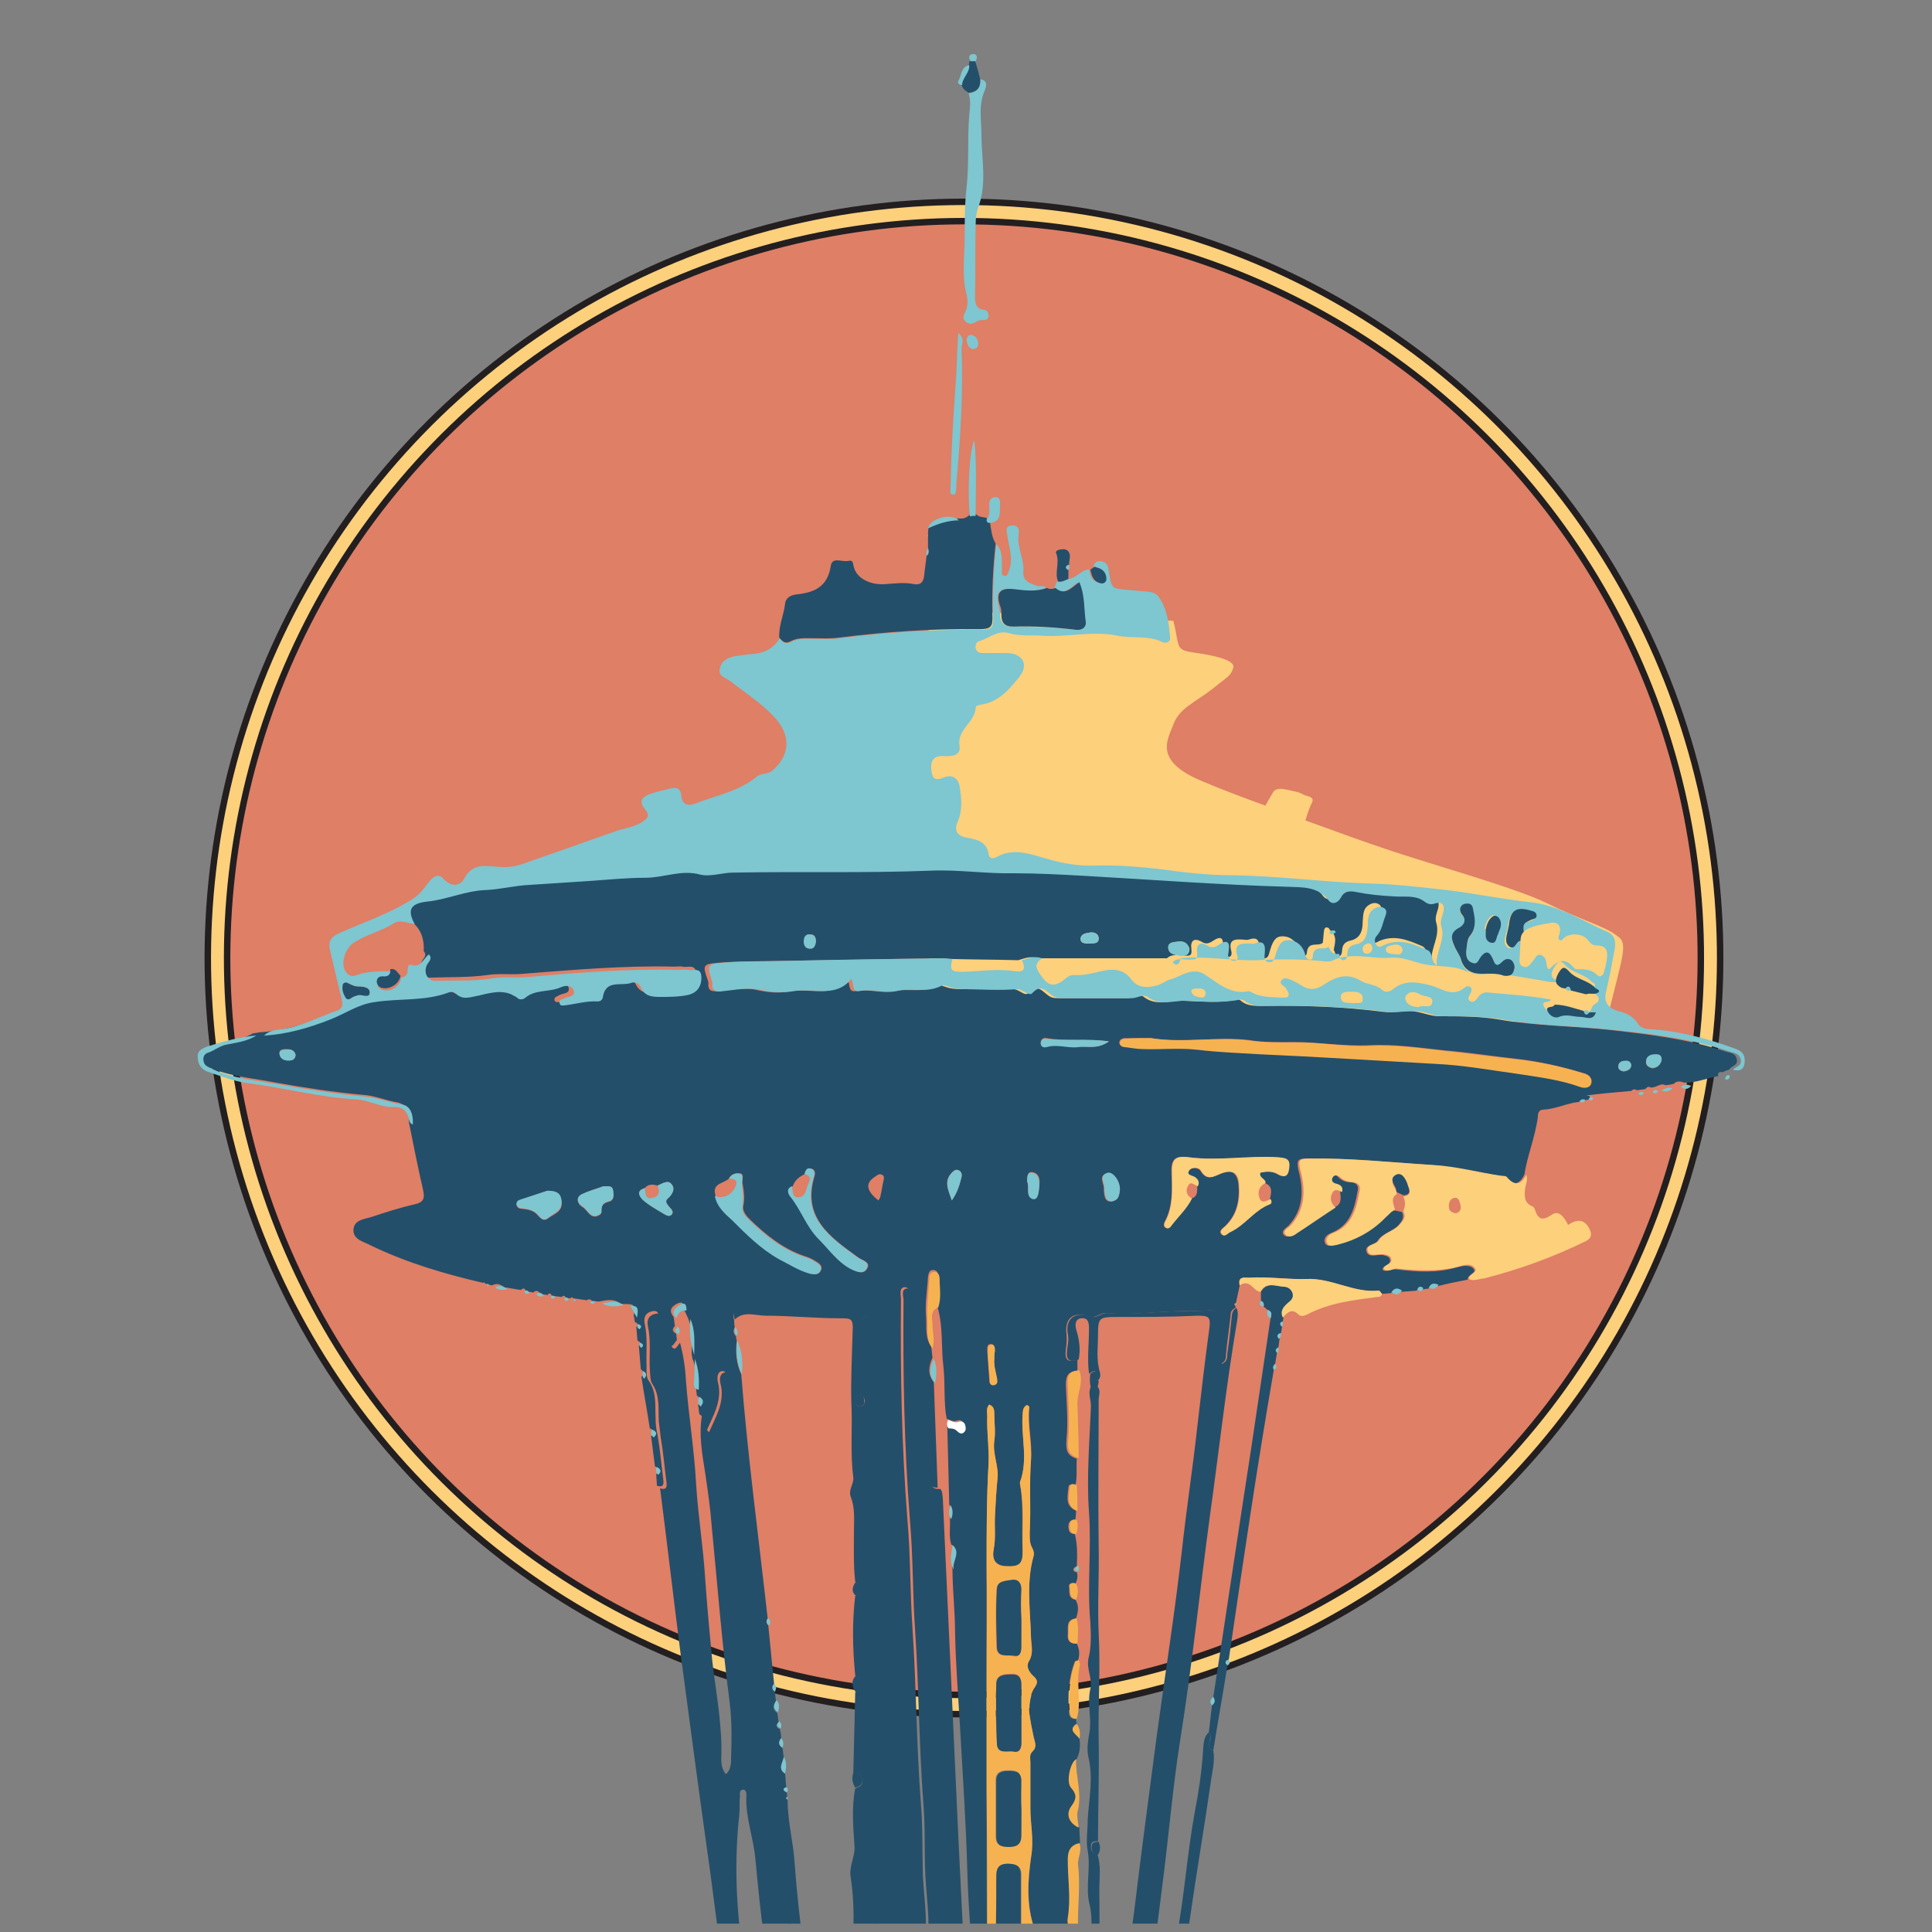<?xml version="1.0" encoding="utf-8"?>
<!-- Generator: Adobe Illustrator 23.1.0, SVG Export Plug-In . SVG Version: 6.00 Build 0)  -->
<svg version="1.1" id="Layer_1" xmlns="http://www.w3.org/2000/svg" xmlns:xlink="http://www.w3.org/1999/xlink" x="0px" y="0px"
	 viewBox="0 0 300 300" style="enable-background:new 0 0 300 300;" xml:space="preserve">
<rect x="0" y="0" width="300" height="300" fill="#808080" stroke="none"/>
<style type="text/css">
	.st0{fill:#DE7F66;stroke:#231F20;stroke-width:4;}
	.st1{fill:#FDD07C;}
	.st2{fill:none;stroke:#FDD07C;stroke-width:2;}
	.st3{clip-path:url(#SVGID_2_);fill:#244F6A;}
	.st4{clip-path:url(#SVGID_2_);fill:#7EC6D0;}
	.st5{clip-path:url(#SVGID_2_);fill:#FDD07C;}
	.st6{clip-path:url(#SVGID_2_);fill:#F6B250;}
	.st7{clip-path:url(#SVGID_2_);fill:#FFFFFF;}
	.st8{fill:none;stroke:#231F20;stroke-linecap:round;stroke-linejoin:round;}
</style>
<ellipse transform="matrix(0.179 -0.984 0.984 0.179 -23.414 269.349)" class="st0" cx="149.6" cy="148.7" rx="115.9" ry="115.9"/>
<path class="st1" d="M182.2,96.4c1,3.9,0.2,4.5,3,4.9c2.8,0.4,6.7,1.1,6.3,2.4c-0.4,1.3-0.8,1.3-3.4,3.4c-2.6,2-5,2.9-5.9,5.4
	c-0.9,2.4-3.2,5.7,4.7,8.9c2.6,1.1,6,2.4,9.6,3.7c0.7-1.3,1.1-1.9,1.2-2.1c0.2-0.3,0.6-0.7,2-0.4c1.4,0.3,2.1,0.4,2.7,0.8
	c0.7,0.3,1.8,0.3,1.3,1.3c-0.3,0.5-0.7,1.7-1,2.7c5,1.8,9.6,3.5,12.4,4.4c6,2.1,20.5,6.1,25.2,8.5c4.7,2.3,8.8,3.6,10.2,4.6
	c1.4,1,2.1,1,1,5.5c-1.1,4.6-2.1,8.3-2.1,8.3H144.2v-64L182.2,96.4z"/>
<ellipse transform="matrix(0.179 -0.984 0.984 0.179 -23.414 269.349)" class="st2" cx="149.6" cy="148.7" rx="115.9" ry="115.9"/>
<g>
	<defs>
		<rect id="SVGID_1_" x="-30.1" y="0.5" width="363.6" height="298.2"/>
	</defs>
	<clipPath id="SVGID_2_">
		<use xlink:href="#SVGID_1_"  style="overflow:visible;"/>
	</clipPath>
	<path class="st3" d="M246.7,170.7c-0.2,0.1-0.4,0.1-0.6,0.2c-0.3-0.2-0.6-0.2-0.9,0.2c-1.9,0.2-3.6,1.1-5.5,1.2
		c-0.8,0-0.9,0.6-0.9,1.1c-0.4,3.1-1.6,5.9-2.1,9c-0.8,1.6-1.8,1.8-3,0.4c-0.1-0.2-0.4-0.2-0.7-0.2c-3.6-0.5-7.1-1.4-10.8-1.7
		c-6.4-0.4-12.9-1.1-19.3-1c-1.3,0-1.6,0.2-1.3,1.7c0.8,3,0.9,6.1-1.5,8.7c-0.4,0.4-1.2,0.8-0.8,1.4c0.5,0.6,1.3,0.2,1.8-0.2
		c2-1.3,4-2.7,6-4c1.3-0.4,1.1-1.5,1-2.4c0.2-0.8-0.2-1.1-0.9-1.3c-0.5-0.1-0.9-0.3-0.6-0.9c0.3-0.6,0.9-0.5,1.2-0.1
		c0.6,0.6,1.3,0.8,2.1,0.8c0.8,0.1,1.1,0.6,0.9,1.4c-0.5,2.7-1.1,5.3-4.2,6.5c-0.5,0.2-1.1,0.7-0.9,1.4c0.3,0.8,1,0.5,1.6,0.4
		c3-0.7,5.5-2.1,7.6-4.3c0.4-0.4,0.8-0.9,1.4-1.1c0.5,0.1,0.9,0.2,1.4,0.3c0.4,0.9,0,1.4-0.6,2.1c-1,1-2.5,1.2-3.2,2.4
		c-0.5,0.7-2.1,0.6-1.7,1.7c0.4,1,1.7,0.3,2.6,0.5c0.4,0.1,0.9,0.2,1,0.6c0.2,0.5-0.2,0.8-0.6,1c-0.2,0.2-0.6,0.3-0.5,0.7
		c0.7,0.4,1.4-0.2,2.1-0.1c3.2,0.4,6.3,0.6,9.4-0.3c0.8-0.2,2-0.5,2.6,0.2c0.6,0.7-1,0.9-0.9,1.7c-1.5,0.3-3.1,0.6-4.6,1
		c-0.6-0.2-1.2-0.4-1.5,0.4c-0.3,0-0.6,0.1-0.9,0.1c-0.4-0.3-0.7-0.3-0.9,0.2c-0.8,0.1-1.6,0.1-2.4,0.2c-0.6-0.3-1.2-0.5-1.6,0.2
		c-0.5,0-0.9,0.1-1.4,0.1c-0.2-0.2-0.3-0.5-0.5-0.5c-3.9,0.5-7.3-2-11.3-1.8c-2.9,0.1-5.8-0.4-8.8-0.2c-0.8,0-1.9-0.2-1.5,1.2
		c-0.2,0.9-0.4,1.9-0.6,2.8c-0.1,0-0.2,0-0.3,0.1c0.1,0.1,0.2,0.2,0.2,0.3c0.1,0.1,0.1,0.2,0,0.3c-0.4,0.2-0.7,0.5-0.7,1
		c-0.2,2-0.5,3.9-0.7,5.9c-0.1,0.6,0.2,1.3-0.9,1.8c0-2.3-0.1-4.3,0-6.4c0.1-1.5-0.5-2-1.9-1.9c-1,0.1-1.9,0.1-2.9,0.1
		c-4.3-0.1-8.6,0.7-12.9,0.3c-1-0.1-1.6,0.9-2.8,0.5c-2.3-0.8-3.7,0.3-3.4,2.7c0.1,0.9,0,1.7-0.1,2.5c-0.2,1.4,0.2,2.1,1.8,1.5
		c0,0.6,0,1.2,0,1.8c-1.4,0-1.8,0.7-1.8,2.1c0.1,2.8,0.4,5.7,0.1,8.5c-0.1,1.6,0,2.5,1.6,3c-0.1,1.4,0.1,2.8-0.2,4.1
		c-0.5-0.2-1.1-0.2-1.1,0.4c-0.1,1.3-0.6,2.8,1.2,3.6c0,0.5-0.1,0.9-0.1,1.4c-0.8-0.1-1.1,0.4-1.1,1c0,0.7,0.2,1.2,1,1.2
		c0.4,1.6,0.4,3.3,0.3,5c-0.2,0.1-0.4,0.2-0.5,0.4c-0.1,0.3,0.1,0.5,0.5,0.5c0.2,0.6,0.1,1.2-0.2,1.8c-0.5-0.1-1.1-0.1-1,0.5
		c0.1,0.7-0.2,1.8,1,2c0.6,1,0.4,1.9,0.1,2.9c-1.7,0.2-1.2,1.5-1.3,2.5c-0.1,1,0.4,1.5,1.4,1.4c0.4,0.8,0.5,1.7,0.2,2.6
		c-0.2,0.1-0.4,0.1-0.5,0.2c-1,2.6-1.1,5.3-0.9,8c0,0.6,0.4,1,1.1,0.9c0,0.2,0,0.5,0.1,0.7c-1.5,1,0,1.6,0.4,2.3
		c0.2,1.1,0.1,2.2-0.4,3.2c-0.9,0.4-1.6,3.5-0.8,4.4c0.9,1,0.9,1.7,0.1,2.8c-1,1.3-0.4,2.8,1.1,3.4c0,0.8,0.1,1.7,0.1,2.5
		c-1.3,0.3-1.8,1.1-1.8,2.5c-0.1,3,0.5,6,0,9.1c-0.2,1.1,0.4,1.8,1.6,1.4c0.2,0.8,0.3,1.6,0.1,2.4c-2.3,0.4-1.9,2.2-1.6,3.7
		c0.2,0.9-0.1,2.4,1.6,2.3c0,0.3,0,0.7,0,1c-0.5,0-1.3-0.2-1.5,0.3c-0.5,1.4-0.2,2.8-0.3,4.3c0,1.1,1.1,0.9,1.7,1.3
		c0.1,0.5,0.1,0.9,0.2,1.4c-0.9,0.8-0.2,2.4-1.7,3.1c-0.5,0.2-0.7,2.5,0.2,3.1c1.5,1.1,1,1.6,0.1,2.6c-1.2,1.3-0.6,3.4,1,3.6
		c0.1,0.3,0.1,0.7,0.2,1c-0.5,0.6,0.1,1.6-0.5,2c-1.4,0.9-1.1,1.9-0.3,3c0.2,0.2,0.3,0.7,0.2,0.8c-1.3,1.7,0.1,3.5-0.2,5.2
		c-0.7,1.6-1.9,2.7-3.6,3.3c-0.2-0.2-0.2-0.1-0.2,0.1c-0.3,0.1-0.6,0.2-1,0.2c-0.1-0.5-0.4-0.6-0.9-0.5c-0.6-0.4-1.2-0.8-1.9-1.2
		c0.5-1.4,1.2-2.6,1.1-4.3c-0.2-2.7-0.8-5.5,0.9-8.1c0.3-0.4,0.1-0.8-0.2-1.1c-0.4-0.4-0.7-0.7-0.7-1.2c-0.1-3.4-0.9-7-0.1-10.1
		c0.5-2.1,0.3-3.7,0-5.7c-0.4-3-0.1-6.2-0.2-9.3c0-1.1,1-1.9,0.7-3c-1.2-3.6-1-7.5-0.5-11c0.4-2.7-0.1-5.1-0.1-7.6
		c0-2.4,0-4.7,0-7.1c0-0.6-0.2-1.3,0.3-1.7c0.8-0.7,0.4-1.4,0.2-2.3c-0.5-2.6-1.3-5.3,0.3-7.9c0.4-0.7,0-1.1-0.4-1.6
		c-0.7-0.6-1.1-1.5-0.6-2.3c0.7-1.2,0.4-2.3,0.3-3.5c-0.1-4.3-0.8-8.6,0.4-12.8c0.1-0.4,0-0.9-0.2-1.2c-0.5-0.8-0.4-1.7-0.4-2.7
		c0.2-3.7-0.1-7.4,0.2-11.1c0.2-2.6-0.5-5.3-0.3-7.9c0-0.3-0.1-0.5-0.4-0.5c-0.5,0.3-0.5,0.8-0.6,1.3c-0.3,3.5,0.9,7.1-0.4,10.6
		c0,0.1,0,0.2,0,0.4c0.6,3.4,0.2,6.9,0.4,10.4c0.1,2-0.5,2.4-2.6,2.3c-1.5-0.1-2.3-1-1.9-2.6c0.4-1.8,0.1-3.5,0.2-5.3
		c0.1-1.9,0.2-3.8,0.4-5.8c0.2-1.8-0.8-3.7-0.5-5.8c0.2-1.3,0-2.7,0-4c0-0.6,0-1.3-0.8-1.6c-0.5,0.6-0.3,1.2-0.3,1.8
		c-0.1,2.5,0.4,5,0.2,7.4c-0.3,5.3-0.3,10.5-0.3,15.8c0,6,0,12,0,18c0,5.6,0,11.3,0,16.9c0,9.5,0,18.9,0.1,28.4
		c0,3.2,0.1,6.4,0.2,9.7c0,0.8,0.2,1.7-1.2,1.5c0-0.5-0.1-0.9-0.1-1.4c0.4-0.6,0.4-1.1-0.3-1.6c0-0.2-0.1-0.4-0.1-0.6
		c0.4-0.5,0.1-0.8-0.2-1.2c-0.4-7.5-1.2-14.9-1.4-22.4c-0.2-7.3-0.7-14.6-1.1-21.8c-0.3-5.1-0.7-10.2-0.8-15.2
		c0-3.3-0.4-6.5-0.4-9.8c-0.3-1.2,1.3-2.6-0.2-3.8c-0.4-1.3-0.1-2.7-0.2-4c0.3-0.7,0.2-1.5-0.1-2.2c-0.1-4-0.2-8-0.3-12
		c0.5,0,0.9,0,1.3,0.4c0.3,0.3,0.7,0.6,1.1,0.2c0.3-0.3,0.3-0.6,0.2-1c-0.2-0.6-0.6-0.8-1.1-0.6c-0.6,0.2-1-0.1-1.6-0.3
		c-0.5-2.6-0.2-5.3-0.5-8c-0.4-3.2,0-6.5-1-9.6c0.5-1.5,0.1-3,0.2-4.5c0-0.5-0.2-1-0.8-1c-0.6,0-0.7,0.5-0.8,1
		c-0.1,2.1-0.5,4.2-0.3,6.3c0.1,1.5-0.2,3.2,0.8,4.6c0.1,0.6,0.1,1.1,0.2,1.7c-0.6,1.3-0.8,2.6,0.2,3.8c0.2,5.5,0.4,10.9,0.6,16.4
		c-1.3,0-1.7-0.6-1.6-1.8c0.4-4.1-0.1-8.2-0.2-12.3c-0.1-3.8-0.6-7.7-1.5-11.5c-0.3-1.4,0.3-2.8-0.5-4.1c-0.4-0.6-0.7-1.6-1.5-1.4
		c-0.7,0.2-0.4,1.2-0.4,1.8c-0.1,11.4,0.1,22.8,1,34.2c0.5,5.7,0.4,11.4,0.8,17.1c0.6,9,0.6,18.1,1.3,27.1c0.3,3.7,0.2,7.4,0.3,11.1
		c0.2,4,1,8.1-0.1,12.1c-0.1,0.4,0.1,1,0.2,1.4c0.5,1.4,0.7,2.8,0.6,4.3c0,1.8-0.1,3.5,0.2,5.3c0.2,1.1,0.2,2.1-0.6,3.1
		c-0.6,0.7-0.6,1.6,0,2.3c0.8,0.9,1,2,1,3c0.3,5,0.5,10,0.7,15.1c0.3,10.1,0.8,20.2,0.9,30.2c0.1,9.9,0.4,19.8,0.6,29.7
		c0,1.1,0.4,2.5-0.3,3.4c-1.6,1.9-0.9,4.2-1.1,6.3c-0.1,1-0.1,2.1-0.1,3.1c-6,0-11.9,0-17.9,0c0.6-1.8,0.5-3.6-0.1-5.4
		c-0.4-1.3-0.3-2.5,0.5-3.5c0.6-0.8,0.7-1.6,0.7-2.5c-0.1-7.9-1-15.7-1.2-23.6c0-2.2-0.3-4.4-0.4-6.5c-0.2-3.9-0.9-7.7-1.3-11.6
		c-0.6-6.6-1.7-13.2-2.5-19.8c-0.4-3.5-1.5-6.9-1.5-10.5c0-1.5,0.2-3.2-0.7-4.6c-0.2-2.4,0.2-4.8-0.4-7.2c0.5-0.4,0.3-0.7-0.2-0.8
		c0-0.2-0.1-0.4-0.1-0.6c0.5-0.5,0.5-0.9-0.3-1.2c0-0.2-0.1-0.4-0.1-0.6c0.5-0.4,0.4-0.6-0.2-0.7c0-0.2,0-0.4,0-0.6
		c0.6-1.7,0.5-3.2-0.7-4.6c0-0.2-0.1-0.4-0.1-0.7c0.9-1.6-0.2-3.6,0.9-5.8c0.7,4.9,1.4,9.4,2.1,13.8c0.4,2.3,0,4.6,0.9,6.8
		c0.3,0.6,0.4,1.5,1.1,1.4c0.8-0.1,0.5-1,0.5-1.5c0.1-3.7-0.5-7.3-0.9-10.9c-0.7-7.8-1.7-15.7-2.3-23.5c-0.1-1.7-1.1-3.2-0.7-5
		c0.3-1.1,0.1-2.3-0.1-3.4c-0.5-4-0.9-7.9-1.3-11.9c-0.4-4.1-0.7-8.2-1.2-12.3c-0.7-6.5-1.7-13-2.4-19.5c-0.7-6.6-1.8-13.2-2.6-19.8
		c-0.1-0.4,0-1-0.6-1c-0.6,0-0.8,0.6-0.8,1.1c0,0.4,0.1,0.8,0.2,1.2c0.4,2.6-0.9,4.7-1.9,7c-0.9-0.8-0.1-2.1-1.1-2.6
		c-0.1-0.5-0.1-0.9-0.2-1.4c0.5-0.6,0.5-1.1-0.2-1.5c0-0.3-0.1-0.7-0.1-1c0.1-1.6,0.1-3.2-0.6-4.8c0-0.2-0.1-0.5-0.1-0.7
		c0-1.9,0.2-3.8-0.6-5.6c-0.2-0.4-0.4-0.9-0.6-1.3c0-0.7-0.1-1.3-1-0.9c-0.8,0.4-1.5,1-0.6,2.1c0.1,0.5,0.1,0.9,0.2,1.4
		c-0.5,0.5-0.4,0.9,0.2,1.2c0,0.3,0.1,0.7,0.1,1c-0.3,0.3-0.5,0.8-0.8,0.9c-0.4,0.1-0.6-0.4-0.6-0.7c0-1.3-0.8-2.2-1.2-3.3
		c-0.3-0.7-0.1-1.6-1.2-1.4c-1,0.2-1.4,0.9-1.2,1.9c0.5,2.2,0.2,4.5,0.3,6.7c0,0.8-0.1,1.7,0.4,2.3c1.2,1.8,0.9,3.8,1,5.8
		c0,0.8,0.1,1.7,0.3,2.5c0.4,2.3,0.6,4.7,0.9,7c0.1,0.8-0.1,1.2-1,0.9c0-0.6-0.1-1.2-0.1-1.8c0.6-0.5,0.5-0.9-0.2-1.2
		c-0.2-1.6-0.4-3.1-0.6-4.7c0.7-0.5,0.5-0.9-0.2-1.2c-0.4-2.7-0.9-5.3-1.3-8c0.5-0.4,0.4-0.8-0.1-1.2c-0.1-1.2-0.2-2.4-0.3-3.6
		c0.4-0.4,0.3-0.6-0.2-0.8c-0.1-0.7-0.1-1.4-0.2-2.1c0.4-0.4,0.3-0.6-0.2-0.8c-0.1-0.3-0.1-0.7-0.2-1c0.3-1.5,0.1-1.8-1-1.8
		c-0.4,0-0.7,0-1.1-0.1c-1-0.8-2.2-0.5-3.3-0.3c-0.4,0-0.7-0.1-1.1-0.1c-0.2-0.3-0.5-0.3-0.8-0.1c-0.7-0.1-1.4-0.2-2.1-0.3
		c-0.1-0.2-0.3-0.2-0.4,0c-0.2,0-0.4,0-0.7-0.1c-0.2-0.3-0.4-0.4-0.7-0.1c-0.5-0.1-1-0.1-1.5-0.2c-0.2-0.4-0.4-0.5-0.7-0.1
		c-0.4-0.1-0.7-0.1-1.1-0.2c-0.3-0.5-0.7-0.6-1.1-0.2c-0.4-0.1-0.7-0.1-1.1-0.2c-0.2-0.4-0.4-0.6-0.8-0.2c-0.9-0.1-1.7-0.3-2.6-0.4
		c-0.6-0.5-1.2-0.7-1.9-0.3c-0.4-0.1-0.7-0.2-1.1-0.3c0-0.2-0.1-0.2-0.3-0.1c-6-1.4-11.8-3.1-17.4-5.8c-1.1-0.6-2.9-0.9-2.7-2.6
		c0.2-1.5,1.9-1.5,3-1.9c2.1-0.7,4.3-1.4,6.5-1.9c1.3-0.3,1.6-0.8,1.3-2.2c-0.8-3.5-1.5-7-2.2-10.5c0-1.4-0.3-2.8-1.7-3.1
		c-1.9-0.3-3.6-1.1-5.5-1.2c-4.5-0.4-9-1.1-13.5-1.9c-3.5-0.7-7.1-0.9-10.4-2.4c-0.6-0.3-1.2-0.5-1.4-1.3c-0.1-0.5,0.1-1,0.6-1.2
		c1-0.4,1.9-1.1,3-1.3c1.6-0.3,3.2-0.6,4.6-1.4c0.3-0.1,0.7-0.1,1-0.2c3.6-0.2,7-1.2,10.3-2.5c2.3-0.9,4.4-2.3,6.9-2.7
		c3.8-0.5,7.8-0.1,11.5-1.5c0.3-0.1,0.9-0.1,1,0.1c1.1,1.2,2.4,0.6,3.6,0.4c2.1-0.4,4.1-1.1,6.1,0.4c0.3,0.3,0.9,0.2,1.2-0.1
		c1.6-1.3,3.7-0.8,5.5-1.6c0.6-0.3,1.8-0.4,2,0.6c0.2,0.9-0.8,0.8-1.4,1.1c-0.3,0.2-0.9,0.3-0.8,0.8c0.1,0.4,0.6,0.3,0.9,0.3
		c1.7-0.2,3.3-0.7,5-0.6c0.4,0,0.8-0.2,0.8-0.6c0.4-2.9,2.9-1.7,4.5-2.3c0.5-0.2,1.1,0.2,1.4,0.7c0.6,1.3,1.7,1.5,3,1.5
		c1.5,0,2.9,0,4.3-0.3c1.4-0.3,2.2-1.3,2.1-2.9c-0.1-1.5-1.4-0.8-2.1-1c-0.4-0.1-0.8,0-1.3,0c-7.8-0.2-15.6,0.5-23.4,1.1
		c-1.9,0.2-3.8-0.1-5.6,0.2c-2.9,0.4-5.8,0.3-8.7,0.4c-1.4,0.1-2.2-1.2-1.5-2.5c0.2-0.5,0.9-0.9,0.3-1.6c0.1-2-0.5-3.7-2.2-4.8
		c-1.2-2.2-0.7-3.2,1.9-3.5c3.1-0.3,6-1.7,9.2-1.8c2.2-0.1,4.5-0.6,6.8-0.8c3.1-0.2,6.1-0.4,9.2-0.6c2.9-0.2,5.8-0.5,8.7-0.5
		c2.8,0,5.5-1.2,8.5-0.5c1.6,0.4,3.4-0.2,5.1-0.3c10.2-0.2,20.4,0.1,30.6-0.3c4.4-0.2,8.7,0.5,13.1,0.4c3.6-0.1,7.3,0.2,10.9,0.4
		c10.5,0.6,21.1,1.4,31.6,1.7c2.2,0.1,4.7-0.1,6.3,2.1c0.6,0.7,1.5,0.5,1.9-0.4c0.5-1,1.3-1.1,2.3-0.9c2,0.3,4.1,0.5,6.1,0.7
		c1.4,0.1,3-0.2,4.3,0.6c0.6,0.4,1.1,0.8,1.9,0.5c1.2-0.4,1.6,0.3,1.3,1.4c-0.2,0.7-0.5,1.4-0.3,2.1c0.7,2.2-0.9,4-0.7,6.1
		c-1-0.6-0.5-2-1.5-2.4c-2.1-0.9-4.2-1.8-6.6-0.8c-0.4,0.2-0.9,0.6-1.3,0c-0.3-0.4-0.3-1,0.1-1.4c0.8-0.9,0.9-2,1.3-3
		c0.2-0.5,0.3-1-0.2-1.3c-0.5-0.3-1-0.2-1.5,0.1c-1,0.6-0.9,1.6-1,2.6c0,1.3-0.3,2.5-1.7,2.9c-0.9,0.2-1.4,0.5-1.5,1.5
		c0,0.4-0.1,1-0.6,1c-0.5,0-0.4-0.6-0.7-1c0.2-1.1,0.6-2.2-0.6-3.1c-0.1-0.3-0.3-0.4-0.6-0.4c-0.2,0.1-0.3,0.3-0.3,0.5
		c-0.1,0.6-0.1,1.2-0.2,1.9c-0.7,0.6-2-0.2-2.4,1.1c-0.1,0.4,0,1-0.6,0.9c-0.5-0.1-0.6-0.6-0.7-1c-0.4-1.3-1.5-2.1-2.7-2
		c-1.1,0-1.5,1.2-1.8,2.2c-0.2,0.6-0.2,1.3-1.1,1.2c-0.9-0.1-0.6-0.9-0.6-1.5c0.1-1.2-0.2-1.9-1.6-1.4c-0.3,0.1-0.6,0-0.9,0
		c-1.3-0.1-2.3,0-1.8,1.8c0.1,0.5,0,0.9-0.5,0.9c-0.5,0-0.8-0.4-0.9-0.8c-0.1-0.3,0.1-0.6,0.1-0.9c0.1-1.2-0.3-1.6-1.4-0.9
		c-0.6,0.4-1.1,0.7-1.8,0.3c-1.3-0.8-1.9-0.2-1.7,1.1c0.1,1-0.2,1-1,1c-0.9,0-1.9-0.4-2.8,0.4c-6.7,0-13.3,0-20,0
		c-1.1-0.4-2.1,0-3.1,0.3c-3.6-0.1-7.2-0.1-10.8-0.2c-0.4,0-0.8-0.1-1.3-0.1c-8.1,0.1-16.1,0.3-24.2,0.4c-3.4,0.1-6.9,0-10.3,0.3
		c-2.4,0.2-2.4,0.4-1.6,2.7c0,0.1,0.1,0.2,0.1,0.4c-0.1,1.3,0.5,1.4,1.7,1.3c1.9-0.2,3.9-0.6,5.7-0.2c1.8,0.4,3.5,0.6,5.3,0.2
		c0.5-0.1,1.1-0.1,1.6-0.1c2.6,0,5.3,0.8,7.3-1.8c0.4,0.7,0.1,2.1,1.2,1.9c2-0.4,3.9,0.4,5.8,0c2.4-0.5,4.9,0.4,7.1-0.9
		c0.2-0.1,0.7,0.1,1,0.2c1,0.4,2,0.4,3,0.4c2.5,0,5,0.1,7.5,0c1-0.1,1.9,1.2,2.5,0.6c1.4-1.5,2.1-0.3,3.1,0.4
		c0.5,0.4,1.1,0.4,1.7,0.4c3.5,0,7,0,10.6,0c0.9,0,1.8-0.8,2.5-0.2c1.9,1.5,4.1,0.5,6.1,0.6c2.8,0.1,5.6,0.4,8.3-0.2
		c0.3-0.1,0.6,0.1,0.8,0.3c0.9,0.7,2,0.7,3.1,0.7c6.3-0.1,12.5,0.1,18.7,0.9c1.5,0.2,2.9-0.1,4.3-0.1c1.6,0,3,0.8,4.6,0.8
		c3.1,0,6.2,0,9.2,0.5c5.6,1,11.3,1,17,1.6c6.2,0.7,12.4,1.4,18.3,3.4c0.7,0.2,1.5,0.2,1.7,1.2c0.2,1-0.9,1-1.2,1.6
		c-0.3,0.1-0.7,0.2-1,0.4c-0.5-0.1-0.8,0-0.7,0.6c-1.8,0.3-3.5,1.1-5.3,1c-0.6-0.2-1.1-0.3-1.6,0.2c-0.4,0.1-0.9,0.2-1.3,0.2
		c-0.6-0.3-1.1,0.1-1.7,0.3c-0.2,0-0.4,0.1-0.5,0.1c-0.3-0.2-0.6-0.2-0.9,0.2c-0.4,0.1-0.9,0.1-1.3,0.2c-0.3-0.2-0.6-0.2-0.9,0.1
		c-2.3,0.2-4.6,0.4-7,0.7C247.1,170.2,246.9,170.3,246.7,170.7z M131.5,367.3c-0.2,0.3-0.2,0.6,0.2,0.7c0,0.4,0.1,0.9,0.1,1.3
		c-0.5,1.5-0.1,3,0,4.5c0.1,2.2,1.1,4.2,1.3,6.3c0.5,4.7-0.7,9.4,0.7,14.1c0.1,0.2,0,0.5-0.1,0.7c-1,2.2-0.4,4.4-0.5,6.7
		c-0.1,0.9,0.7,1.4,1.6,1.4c1,0,1.1-0.7,1.1-1.5c-0.1-6.4-0.4-12.8-0.1-19.2c0.3-8.3,0.1-16.6,0.1-25c0-2.6,0-2.6-2.6-2.9
		c-2.7-0.3-3.2,0.5-2.1,3.1c0.1,2,0.2,4.1,0.3,6.1c0.1,0.4,0.2,0.8,0.3,1.2C131.4,365.6,131.4,366.4,131.5,367.3z M102.1,184.1
		c-0.7-0.2-1.4-0.3-2,0.4c-1.3,0.4-0.8,1.3-0.3,1.8c1,0.9,2.1,1.5,3.3,2.2c0.3,0.2,0.8,0.5,1.2,0.1c0.4-0.4,0-0.8-0.3-1.1
		c-0.3-0.4-0.9-0.9-0.3-1.4c0.8-0.7,1.2-1.6,0.5-2.3C103.7,183.2,102.8,183.8,102.1,184.1z M123.1,184.2c-0.9,0.4-0.7,1.2-0.3,1.6
		c1.7,2.1,2.5,4.7,4.4,6.6c1.6,1.6,2.9,3.5,4.9,4.6c0.8,0.4,2,1.1,2.6-0.1c0.5-1-0.9-1.2-1.5-1.7c-4.3-3.1-8.7-6.2-6.7-12.6
		c0.1-0.4,0.1-0.9-0.4-1.1c-0.7-0.2-1,0.2-1.1,0.8C124.1,182.7,123.4,183.3,123.1,184.2z M113.2,183c-0.8,0.8-2.7,0.7-2.1,2.6
		c0.3,1.7,1.6,2.8,2.7,3.8c2.3,2.2,4.5,4.4,7.2,6c1.6,0.9,3.1,1.9,4.9,2.3c0.6,0.2,1.3,0.3,1.6-0.5c0.3-0.7-0.4-1.1-0.9-1.4
		c-0.6-0.4-1.2-0.6-1.8-0.8c-3.2-1.1-5.8-3.2-8.2-5.5c-0.6-0.6-1.3-1.3-1.2-2.2c0.3-1.2,0.1-2.4-0.1-3.6c-0.1-0.5,0.3-1.3-0.3-1.5
		C114.3,182.1,113.5,182.3,113.2,183z M196.4,183.7c0.1-0.7-1-0.7-0.8-1.6c0.9-0.2,1.8-0.3,2.7,0.2c1.2,0.7,1.6,0.1,1.8-1
		c0.2-1.4-0.8-1.5-1.8-1.6c-4.6-0.2-9.2,0.6-13.8,0c-2.2-0.3-2.7,0.4-2.6,2.6c0.1,2.5,0.2,5-1,7.3c-0.2,0.3-0.3,0.8,0,1
		c0.5,0.3,0.8-0.1,1-0.4c1-1.4,2.4-2.5,3.1-4.1c1-0.3,0.9-1.1,0.9-1.9c0.3-0.6,0.1-1-0.4-1.4c-0.4-0.3-1.5-0.3-0.9-1.1
		c0.4-0.5,1.5-0.4,1.8,0.1c1,1.7,2.1,0.8,3.2,0.4c1.6-0.7,2.5-0.1,2.7,1.7c0.2,2.4-0.2,4.7-2.1,6.5c-0.3,0.3-1,0.7-0.6,1.2
		c0.5,0.6,1-0.1,1.4-0.3c2.3-1.1,3.7-3.3,6.1-4.3c0.3-0.1,0.3-0.5,0.1-0.8C197.4,185.2,197.7,184.2,196.4,183.7z M121.3,269.9
		c-0.4,0.6-0.5,1.1,0.2,1.5c0.1,0.5,0.1,0.9,0.2,1.4c-0.1,0.9-1,1.8,0.2,2.6c0.1,0.7,0.1,1.5,0.2,2.2c-0.3,0-0.5,0.1-0.4,0.4
		c0.1,0.2,0.3,0.2,0.5,0.4c0,0.2,0,0.5,0.1,0.7c-0.3,0.1-0.3,0.2,0,0.4c0,3.4,0.9,6.6,1.1,9.9c0.6,8.6,2,17.1,2.8,25.7
		c0.7,7.1,1.6,14.2,2.4,21.3c-0.5,0.6-0.5,1.1,0.1,1.5c0.2,1.1,0.3,2.1,0.5,3.2c-0.4,0.5-0.4,1,0,1.5c0,0.4,0,0.7,0,1.1
		c-0.3,1.4-0.2,1.4,1,1.3c0.6-0.1,1.2-0.2,1.8-0.2c1.1,0,1.2-0.8,1.2-1.6c-0.1-1-0.4-2.1-0.6-3.1c0-0.1,0-0.3-0.1-0.4l0.1-0.1
		l-0.1-0.1c0-0.1,0-0.3,0.1-0.4c0.5-1.1,0.2-2.2,0-3.4c-0.1-0.6-0.1-1.4,0.6-1.5c0.7-0.1,1.2,0.7,1,1.2c-0.9,2.3,0.5,4.7-0.5,7
		c-0.2,0.5-0.2,1.1,0.2,1.5c0.3,0.3,0.6,0.4,1,0.2c0.6-0.3,0.6-0.8,0.6-1.4c0.1-3.2,0.2-6.4,0.2-9.6c0.2-9.6,0.1-19.2,0.1-28.8
		c0-10.3-0.1-20.6-0.1-30.9c0-16.3,0-32.6,0-48.9c0-2.4-0.2-4.7-0.1-7.1c0.2-4-0.2-7.9-0.1-11.9c0-1.3-0.5-1.4-1.4-0.8
		c-0.6,0.4-1.1,0.2-1.5-0.2c-0.7-0.6-1.5-0.7-2.4-0.4c-0.8,0.3-1.7,0.3-2.5-0.1c-1.4-0.7-2.7-0.8-4.2-0.4c-2.6,0.6-5.3-0.1-8,0
		c-1,0-1.9,0-1.5,1.4c0,0.4,0,0.7,0.1,1.1c-0.3,0.5-0.2,1,0.2,1.4c0,0.2,0,0.4,0.1,0.6c-0.2,1.8-0.1,3.6,0.7,5.3
		c1,12.7,2.7,25.3,4.1,37.9c-0.3,0.4-0.2,0.8,0.1,1.1c0.3,3,0.6,6.1,0.9,9.1c-0.4,0.4-0.4,0.8,0.1,1.2c0.1,0.5,0.1,0.9,0.2,1.4
		c-0.5,0.7-0.6,1.3,0.2,1.9c0.1,0.5,0.1,0.9,0.2,1.4c-0.5,0.5-0.4,0.8,0.2,1.1C121.2,268.9,121.3,269.4,121.3,269.9z M178.7,161.2
		c-1.3,0-2.7,0-4,0c-0.4,0-0.9,0.2-0.9,0.7c0,0.4,0.4,0.6,0.8,0.6c0.9,0.1,1.8,0.3,2.7,0.3c2.8,0,5.7-0.2,8.5,0.1
		c3.2,0.4,6.4,0.5,9.6,0.7c9.1,0.4,18.3,1,27.4,1.5c4.4,0.2,8.8,1,13.1,1.6c3.2,0.5,6.3,0.9,9.4,2c0.6,0.2,1.4,0.2,1.7-0.6
		c0.2-0.9-0.4-1.3-1.2-1.5c-3.4-1-6.8-1.8-10.4-2.2c-3.7-0.4-7.4-1-11.1-1.3c-3.8-0.4-7.7-1-11.6-0.8c-4,0.2-7.9-0.5-11.8-0.5
		c-2.3,0-4.6,0.1-6.9-0.3C189,160.9,183.8,162.1,178.7,161.2z M85,184.9c-1.1,0.4-2.7,0.9-4.3,1.5c-0.3,0.1-0.5,0.3-0.5,0.7
		c0.1,0.4,0.4,0.6,0.8,0.6c0.8,0.1,1.7,0.2,2.3,0.8c0.5,0.5,1,1.3,1.8,0.7c0.9-0.7,2.3-1,2.1-2.6C87.1,185.4,86.5,184.9,85,184.9z
		 M93.7,184.2c-1,0.4-2.4,0.7-3.5,1.4c-0.8,0.4-0.5,1.4,0.2,1.8c0.9,0.5,1.3,2.2,2.8,1.2c0.1-0.1,0.2-0.3,0.2-0.5
		c-0.1-0.9,0.3-1.3,1.2-1.5c0.8-0.2,0.7-1.1,0.6-1.7C95.1,184.1,94.5,184.2,93.7,184.2z M172.2,161.7c-3.6-0.4-6.7,0-9.7-0.5
		c-0.4-0.1-0.9,0.1-0.9,0.7c0,0.5,0.6,0.7,0.9,0.6c1.6-0.5,3.3,0.2,4.9,0C168.8,162.4,170.4,163,172.2,161.7z M136.4,186.4
		c0.1-0.2,0.3-0.4,0.3-0.6c0.2-0.8,0.3-1.7,0.5-2.5c0.1-0.4,0.1-0.8-0.3-0.9c-0.4-0.2-0.7,0.1-1,0.3
		C134.3,183.7,134.5,184.9,136.4,186.4z M173.9,184.7c0-1.3-1.1-2.8-2-2.5c-1.4,0.4-0.5,1.5-0.5,2.3c0,0.1,0,0.2,0,0.4
		c0.1,0.8,0.1,1.7,1.2,1.7C173.8,186.3,173.8,185.4,173.9,184.7z M147.8,186.4c0.9-1.3,1.2-2.5,1.5-3.6c0.1-0.4,0-0.9-0.5-1.1
		c-0.4-0.2-0.7,0.1-1,0.4C146.5,183.4,147.2,184.7,147.8,186.4z M154.4,211c0-0.4,0-0.8,0-1.3c0-0.4,0-1-0.5-1
		c-0.7,0-0.6,0.6-0.6,1.1c0.1,1.4,0.2,2.9,0.3,4.3c0,0.4,0,1,0.6,0.9c0.7-0.1,0.6-0.7,0.5-1.2C154.6,212.9,154.3,212,154.4,211z
		 M142.9,377.5c0.2,0.5-0.1,1.6,1,1.6c0.8,0,0.8-1.1,0.8-1.8c0-0.6-0.1-1.3-0.8-1.4C142.9,375.9,142.9,376.6,142.9,377.5z
		 M142.9,362.8c0,0.7,0,1.5,0.9,1.5c0.7,0,0.9-0.8,0.8-1.4c-0.1-0.7,0-1.7-1.1-1.6C142.8,361.4,143,362.3,142.9,362.8z M159.5,183.5
		c0.4,0.8-0.3,2.4,0.9,2.6c0.9,0.2,0.9-1.3,1-2.2c0.1-0.9-0.1-1.8-1.2-1.9C159.5,182,159.5,182.7,159.5,183.5z M240.3,397.7
		c-0.5,0.1-0.5,0.6-0.5,0.9c0,0.4,0.1,0.8,0.6,0.8c0.5,0,0.6-0.4,0.5-0.9C240.9,398.2,240.8,397.8,240.3,397.7z M184.7,147.3
		c-0.3-0.6-0.7-1.2-1.6-1.1c-0.7,0.1-1.7,0-1.7,1c0.1,1.1,1.3,1.1,2.2,1.2C184.3,148.4,184.7,148.1,184.7,147.3z M169.2,146.5
		c0.6-0.1,1.4,0.1,1.4-0.8c0-0.7-0.7-1-1.3-0.9c-0.6,0.1-1.5,0.2-1.5,1C167.8,146.6,168.7,146.5,169.2,146.5z M45.9,163.8
		c-0.2-0.8-0.9-0.9-1.5-0.9c-0.5,0-1.1,0.1-1,0.7c0.1,0.8,0.7,1,1.4,1C45.4,164.7,45.9,164.5,45.9,163.8z M258,164.7
		c0.1-0.7-0.3-1-0.9-0.9c-0.7,0-1.4,0.2-1.5,1c-0.1,0.6,0.4,1,1,1.1C257.4,165.8,257.8,165.3,258,164.7z M126.7,146.2
		c0-0.5-0.1-1.1-0.8-1.1c-0.8-0.1-1,0.5-1,1.1c0,0.6,0.2,1.1,0.9,1.1C126.4,147.3,126.6,146.8,126.7,146.2z M253.3,165.5
		c0-0.6-0.4-0.7-0.8-0.7c-0.6,0-1.2,0-1.2,0.8c0,0.5,0.4,0.7,0.8,0.8C252.7,166.3,253.1,166.1,253.3,165.5z"/>
	<path class="st3" d="M109,219.8c1,0.5,0.1,1.7,1.1,2.6c1-2.3,2.3-4.4,1.9-7c-0.1-0.4-0.2-0.8-0.2-1.2c0-0.5,0.2-1,0.8-1.1
		c0.6,0,0.5,0.6,0.6,1c0.8,6.6,1.9,13.2,2.6,19.8c0.7,6.5,1.6,13,2.4,19.5c0.5,4.1,0.8,8.2,1.2,12.3c0.4,4,0.8,8,1.3,11.9
		c0.1,1.2,0.3,2.3,0.1,3.4c-0.4,1.7,0.6,3.3,0.7,5c0.7,7.9,1.6,15.7,2.3,23.5c0.3,3.6,1,7.2,0.9,10.9c0,0.6,0.2,1.4-0.5,1.5
		c-0.8,0.1-0.9-0.8-1.1-1.4c-0.9-2.2-0.5-4.6-0.9-6.8c-0.8-4.4-1.4-8.9-2.1-13.8c-1.1,2.2,0,4.1-0.9,5.8c-1-1.4-0.3-2.9-0.5-4.4
		c-0.6-4.2-1-8.4-1.4-12.6c-0.3-3.4-1.6-6.6-1.4-10c0-0.4-0.1-0.8-0.5-0.8c-0.6,0-0.5,0.6-0.5,1c-0.1,1,0,1.9-0.1,2.9
		c-0.8,7.3-0.5,14.5,0.6,21.7c0.2,1,0.9,1.9,0.7,3.1c-0.4,3.4,0.1,6.8,0.1,10.1c0,1,0.3,2.5,2.2,2c0.8-0.2,1.6,0.6,1,1.6
		c-0.7,1.2-0.6,2.4-0.3,3.7c0.2,1,0.4,2-0.3,3c-0.3,0.5-0.4,1,0.1,1.5c0.3,0.3,0.8,0.4,1.2,0.3c0.7-0.2,0.6-0.8,0.7-1.3
		c0.3-1.5,0.1-3,0.7-4.5c0.9,1.4,0.7,3.1,0.7,4.6c0.1,3.6,1.1,7,1.5,10.5c0.8,6.6,1.9,13.2,2.5,19.8c0.4,3.9,1.1,7.7,1.3,11.6
		c0.1,2.2,0.4,4.4,0.4,6.5c0.2,7.9,1.1,15.7,1.2,23.6c0,0.9-0.1,1.7-0.7,2.5c-0.8,1-0.9,2.2-0.5,3.5c0.6,1.8,0.7,3.6,0.1,5.4
		c-1.8,0-3.6,0-5.5,0c-0.5-1.1-0.4-2.2-0.4-3.4c0.2-10.5-0.1-21.1-1-31.5c-0.6-7.4-1.4-14.7-2.5-22.1c-1.8-12-3-24.1-4.7-36.1
		c-1.3-9-2.4-18.1-3.6-27.1c-1.6-11.3-3.1-22.6-4.6-33.9c-1.1-8.6-2.1-17.2-3.2-25.8c0.9,0.3,1.1-0.1,1-0.9c-0.3-2.3-0.5-4.7-0.9-7
		c-0.1-0.8-0.2-1.7-0.3-2.5c-0.1-2,0.2-4-1-5.8c-0.4-0.6-0.3-1.5-0.4-2.3c-0.1-2.2,0.2-4.5-0.3-6.7c-0.2-1,0.2-1.7,1.2-1.9
		c1.1-0.2,0.9,0.7,1.2,1.4c0.4,1.1,1.2,2.1,1.2,3.3c0,0.3,0.3,0.8,0.6,0.7c0.3-0.1,0.5-0.6,0.8-0.9c0.5,1.9,0.8,3.8,0.9,5.7
		c0.4,5.4,1.3,10.8,1.6,16.3c0.3,4.9,1.1,9.7,1.4,14.6c0.3,4.3,0.7,8.6,1.1,12.8c0.6,5.1,1.6,10.1,1.4,15.2c0,0.8,0.1,1.6,0.7,2.4
		c0.6-0.5,0.7-1.1,0.8-1.7c0.1-3.2,0.2-6.3-0.2-9.5c-1.2-9.1-1.9-18.3-2.8-27.5c-0.2-2.7-0.6-5.4-1-8.1
		C109,225.6,108.5,222.7,109,219.8z M118.2,337.1c0.1,0.6,0,1.1,0.2,1.5c0.2,0.4,0.8,0.9,1.1,0.3c0.4-0.9,0.6-2,0.8-3
		c0.1-0.4-0.3-0.6-0.7-0.7c-0.5-0.1-0.9,0.2-1.1,0.5C118.3,336.2,118.3,336.7,118.2,337.1z M120.9,331.7c-0.1-0.6,0.1-1.5-0.9-1.4
		c-0.7,0.1-1,0.8-0.9,1.5c0,0.7,0.3,1.3,0.9,1.3C120.9,333.2,120.8,332.4,120.9,331.7z"/>
	<path class="st3" d="M145.7,410.7c0-1,0-2.1,0.1-3.1c0.2-2.1-0.5-4.3,1.1-6.3c0.7-0.9,0.3-2.2,0.3-3.4c-0.2-9.9-0.5-19.8-0.6-29.7
		c-0.1-10.1-0.6-20.2-0.9-30.2c-0.2-5-0.4-10-0.7-15.1c-0.1-1.1-0.2-2.2-1-3c-0.7-0.7-0.6-1.6,0-2.3c0.8-0.9,0.8-2,0.6-3.1
		c-0.3-1.7-0.3-3.5-0.2-5.3c0-1.5-0.1-2.9-0.6-4.3c-0.2-0.4-0.4-1-0.2-1.4c1.1-4,0.3-8.1,0.1-12.1c-0.2-3.7,0-7.4-0.3-11.1
		c-0.7-9-0.7-18.1-1.3-27.1c-0.4-5.7-0.3-11.4-0.8-17.1c-0.9-11.4-1.1-22.8-1-34.2c0-0.6-0.4-1.6,0.4-1.8c0.8-0.2,1.1,0.8,1.5,1.4
		c0.8,1.3,0.2,2.7,0.5,4.1c0.9,3.8,1.4,7.7,1.5,11.5c0.1,4.1,0.6,8.2,0.2,12.3c-0.1,1.2,0.3,1.9,1.6,1.8c0.4,0.4,0.3,1,0.4,1.5
		c0.8,17.4,1.6,34.8,2.4,52.3c0.6,12.7,1.3,25.4,1.9,38.1c0.2,5,0.3,9.9,0.5,14.9c1,24,1.6,48,1.4,72c0,0.2,0,0.5,0,0.7
		C150,410.7,147.8,410.7,145.7,410.7z"/>
	<path class="st4" d="M182.1,149.4c0.8-0.8,1.8-0.3,2.8-0.4c0.7,0,1.1,0,1-1c-0.2-1.3,0.4-1.9,1.7-1.1c0.7,0.4,1.3,0.1,1.8-0.3
		c1.1-0.7,1.6-0.3,1.4,0.9c0,0.3-0.1,0.6-0.1,0.9c0.1,0.4,0.4,0.8,0.9,0.8c0.6,0,0.7-0.5,0.5-0.9c-0.5-1.7,0.5-1.8,1.8-1.8
		c0.3,0,0.6,0.1,0.9,0c1.4-0.5,1.7,0.1,1.6,1.4c0,0.5-0.3,1.3,0.6,1.5c0.8,0.1,0.9-0.6,1.1-1.2c0.3-1,0.7-2.2,1.8-2.2
		c1.2-0.1,2.3,0.7,2.7,2c0.1,0.4,0.2,0.9,0.7,1c0.7,0.1,0.5-0.5,0.6-0.9c0.3-1.3,1.7-0.5,2.4-1.1c0.3,0.7,0.6,1.3,1.6,1.1
		c0.2,0.3,0.1,1,0.7,1c0.5,0,0.6-0.6,0.6-1c0.1-1,0.5-1.3,1.5-1.5c1.4-0.3,1.6-1.6,1.7-2.9c0-1,0-2,1-2.6c0.5-0.3,1-0.4,1.5-0.1
		c0.5,0.3,0.4,0.8,0.2,1.3c-0.4,1-0.5,2.1-1.3,3c-0.4,0.4-0.4,0.9-0.1,1.4c0.4,0.6,0.8,0.2,1.3,0c2.4-1,4.5-0.1,6.6,0.8
		c1,0.4,0.5,1.8,1.5,2.4c-0.2-2.1,1.4-4,0.7-6.1c-0.2-0.7,0.1-1.4,0.3-2.1c0.3-1.1-0.1-1.8-1.3-1.4c-0.9,0.3-1.3-0.1-1.9-0.5
		c-1.3-0.8-2.9-0.5-4.3-0.6c-2.1-0.1-4.1-0.3-6.1-0.7c-1-0.2-1.8-0.1-2.3,0.9c-0.5,0.9-1.4,1.1-1.9,0.4c-1.7-2.2-4.1-2-6.3-2.1
		c-10.6-0.3-21.1-1.1-31.6-1.7c-3.6-0.2-7.3-0.4-10.9-0.4c-4.4,0.1-8.7-0.6-13.1-0.4c-10.2,0.4-20.4,0.1-30.6,0.3
		c-1.7,0-3.5,0.7-5.1,0.3c-2.9-0.8-5.6,0.5-8.5,0.5c-2.9,0-5.8,0.3-8.7,0.5c-3.1,0.2-6.1,0.4-9.2,0.6c-2.3,0.1-4.6,0.7-6.8,0.8
		c-3.2,0.1-6.1,1.5-9.2,1.8c-2.6,0.3-3.1,1.3-1.9,3.5c-1.1-0.1-2.2-0.8-3.3-0.1c-1.9,1.2-4.2,1.7-6.2,3c-1.3,0.9-2.1,3.2-1.2,4.5
		c0.3,0.5,0.9,0.8,1.4,0.6c1.8-0.7,3.7-0.7,5.6-0.7c0.1,0.9-0.4,1.1-1.2,1.1c-0.6,0-0.9,0.4-0.9,0.9c0,0.5,0.3,0.7,0.8,0.9
		c1.2,0.4,2.7-0.5,2.9-1.9c0.7-0.1,1-0.5,1-1.2c0-0.4,0.1-0.9,0.5-0.8c1.6,0.6,1.9-1,2.8-1.6c0.6,0.6,0,1.1-0.3,1.6
		c-0.6,1.3,0.1,2.6,1.5,2.5c2.9-0.1,5.8,0.1,8.7-0.4c1.8-0.3,3.7,0,5.6-0.2c7.8-0.7,15.6-1.3,23.4-1.1c0.4,0,0.9-0.1,1.3,0
		c0.7,0.2,2-0.5,2.1,1c0.1,1.6-0.7,2.6-2.1,2.9c-1.4,0.3-2.9,0.3-4.3,0.3c-1.3,0-2.4-0.1-3-1.5c-0.2-0.5-0.8-0.9-1.4-0.7
		c-1.6,0.6-4.1-0.6-4.5,2.3c-0.1,0.4-0.4,0.6-0.8,0.6c-1.7-0.1-3.4,0.4-5,0.6c-0.3,0-0.8,0.2-0.9-0.3c-0.2-0.6,0.4-0.6,0.8-0.8
		c0.5-0.3,1.6-0.2,1.4-1.1c-0.2-1-1.4-0.9-2-0.6c-1.8,0.8-3.9,0.3-5.5,1.6c-0.3,0.3-0.9,0.4-1.2,0.1c-1.9-1.5-4-0.9-6.1-0.4
		c-1.2,0.2-2.5,0.8-3.6-0.4c-0.2-0.2-0.7-0.2-1-0.1c-3.7,1.4-7.7,0.9-11.5,1.5c-2.5,0.3-4.6,1.8-6.9,2.7c-3.3,1.3-6.7,2.3-10.3,2.5
		c0.8-0.8,1.9-0.9,2.8-1c3-0.4,5.7-1.9,8.6-2.9c1-0.4,0.8-1.2,0.6-2c-0.6-2.3-1.1-4.7-1.7-7.1c-0.4-1.5-0.1-2.3,1.6-3
		c3.8-1.7,7.8-3,11.3-5.3c1.1-0.7,1.8-1.8,2.6-2.8c0.7-0.7,1.3-1.1,2.1-0.2c1.1,1.2,2.5,1.2,3.2-0.1c1.3-2.5,3.4-1.9,5.3-1.8
		c1.3,0.1,2.4,0,3.6-0.4c4.9-1.7,9.7-3.4,14.5-5.1c1.4-0.5,2.8-0.6,4.1-1.4c1-0.6,1.4-1.1,0.5-2.1c-1-1.2-0.3-1.9,0.8-2.3
		c1.1-0.4,2.2-0.6,3.3-0.9c1-0.2,1.5,0.1,1.6,1.2c0.1,1.3,1,1.6,2.1,1.2c3.3-1.3,6.8-1.9,9.6-4.2c0.7-0.6,1.7-0.3,2.5-1
		c2.7-2.4,2.9-5.5,0.1-8.4c-2-2.1-4.5-3.7-6.8-5.5c-0.7-0.5-1.9-0.7-1.5-2c0.3-1.2,1.3-1.6,2.3-1.8c1.1-0.2,2.2-0.3,3.2-0.4
		c1.7-0.2,2.9-1,3.8-2.4c0.4,0.6,0.9,1,1.7,0.6c1.1-0.6,2.2-0.5,3.4-0.5c1.4,0,2.8,0.1,4.2-0.1c7.2-0.9,14.3-1.4,21.6-1.3
		c2.1,0,2.3-0.3,2.2-2.3c-0.1-3.7,0.1-7.4,0.5-11c1.1,1.1,0.8,2.6,0.9,3.9c0,0.4-0.2,1,0.4,1c0.5,0.1,0.5-0.5,0.7-0.9
		c0.7-1.9-0.1-3.7-0.3-5.5c-0.1-0.6-0.3-1.3,0.6-1.4c0.9-0.1,1.3,0.4,1.2,1.2c-0.4,2.1,0.9,4,0.7,6c-0.1,1.5,1.1,1.8,2.2,2.2
		c0.4,0.1,1-0.2,1.3,0.3c-1.6,0.6-3.3,0.5-5,0.2c-2.2-0.3-2.9,0.5-2.3,2.6c0.1,0.5,0.2,1,0.2,1.4c0,1.2,0.7,1.8,1.8,1.8
		c3.3,0,6.5,0.1,9.8,0.5c0.9,0.1,1.6-0.3,1.5-1.2c-0.3-2-0.1-4.2-1-6.2c-1.2,0.8-2.1,2.2-3.7,0.9c0.1-0.3,0.3-0.7,0.4-1
		c0.6,0.2,1.1-0.1,1.6-0.4c1.4,0,2.1-1.4,3.4-1.5c0,0.1,0.1,0.2,0.1,0.3c0.1,1,0.6,1.7,1.7,1.8c0.4,0,0.7-0.3,0.7-0.7
		c0-1.1-0.6-1.6-1.6-1.8c-0.1,0-0.1-0.1-0.2-0.1c0.2-0.7,0.8-0.9,1.4-0.7c0.8,0.2,0.9,0.9,1,1.6c0.4,2.6,0.4,2.6,3,2.8
		c1.1,0.1,2.2,0.2,3.3,0.3c0.7,0.1,1.2,0.4,1.5,0.9c1.3,1.9,1.5,4.1,1.7,6.2c0.1,0.6-0.6,1-1.2,0.7c-2.2-1.1-4.7-0.5-7-1
		c-3.9-0.8-7.8,0.3-11.8,0c-1.7-0.1-3.4,0.1-5.1-0.4c-1.8-0.5-3.1,0.9-4.7,1.3c-0.3,0.1-0.5,0.7-0.4,1.1c0.2,0.6,0.6,0.7,1.1,0.7
		c1.3,0,2.6,0,3.8,0c2.5,0.1,3.4,1.9,1.8,3.8c-1.5,1.9-3.2,3.8-5.8,4.2c-0.4,0.1-0.9,0.1-0.9,0.5c-0.1,2.3-3,3.4-2.5,6
		c0.2,1.4-1.2,1.6-2.4,1.5c-1.3-0.1-2.1,0.4-2,1.9c0.1,1.4,0.4,2.1,2,1.4c1.3-0.5,2.2,0.2,2.4,1.4c0.3,1.8,0.5,3.7-0.3,5.5
		c-0.7,1.6,0.2,2.3,1.6,2.5c1.5,0.3,2.9,0.6,3.2,2.5c0.1,0.7,0.6,0.8,1.2,0.5c2.6-1.5,5.2-0.5,7.7,0.2c2.6,0.8,5.1,1.2,7.8,1.1
		c3.4-0.1,6.9,0.2,10.3,0.6c3.6,0.5,7.1,0.9,10.7,0.9c7.3,0.1,14.5,1.1,21.8,1.3c3.6,0.1,7.1,0.5,10.7,0.9c4.7,0.5,9.3,1.5,14,2
		c4.4,0.5,8,2.9,11.9,4.6c1.3,0.6,1.3,1.7,1.1,2.8c-0.4,2.2-0.8,4.3-1.3,6.4c-0.4,1.7,0.2,2.6,1.9,3.1c1.2,0.3,2.3,0.8,3,1.9
		c0.4,0.7,1.2,0.9,1.9,0.9c4.6,0.3,9.1,1.5,13.4,3.1c1.1,0.4,1.4,1.1,1.3,2.1c-0.1,1.1-0.8,1.4-1.8,1.1c0.4-0.5,1.4-0.5,1.2-1.6
		c-0.2-0.9-1-1-1.7-1.2c-6-2-12.1-2.8-18.3-3.4c-5.7-0.6-11.4-0.6-17-1.6c-3-0.5-6.1-0.5-9.2-0.5c-1.6,0-3-0.9-4.6-0.8
		c-1.4,0-2.8,0.3-4.3,0.1c-6.2-0.8-12.4-1-18.7-0.9c-1.1,0-2.2,0-3.1-0.7c-0.2-0.2-0.6-0.3-0.8-0.3c-2.8,0.6-5.6,0.3-8.3,0.2
		c-2-0.1-4.1,0.9-6.1-0.6c-0.7-0.5-1.6,0.2-2.5,0.2c-3.5,0-7,0-10.6,0c-0.6,0-1.2-0.1-1.7-0.4c-1-0.7-1.7-1.9-3.1-0.4
		c-0.5,0.6-1.5-0.7-2.5-0.6c-2.5,0.2-5,0-7.5,0c-1,0-2.1,0-3-0.4c-0.3-0.1-0.8-0.3-1-0.2c-2.3,1.3-4.8,0.3-7.1,0.9
		c-1.9,0.4-3.8-0.4-5.8,0c-1.1,0.2-0.8-1.1-1.2-1.9c-2,2.5-4.7,1.8-7.3,1.8c-0.5,0-1.1,0-1.6,0.1c-1.8,0.3-3.5,0.2-5.3-0.2
		c-1.8-0.4-3.8,0-5.7,0.2c-1.2,0.2-1.8,0-1.7-1.3c0-0.1,0-0.2-0.1-0.4c-0.7-2.3-0.7-2.5,1.6-2.7c3.4-0.3,6.9-0.2,10.3-0.3
		c8.1-0.2,16.1-0.3,24.2-0.4c0.4,0,0.8,0.1,1.3,0.1c-0.5,1.8-0.2,2,1.6,2c2.7-0.1,5.4-0.5,8.1-0.1c1.4,0.2,1.7-0.3,1.1-1.7
		c1-0.3,2-0.7,3.1-0.3c-1.5,1-0.7,1.9,0,2.9c0.8,1.1,1.6,1.6,2.9,0.8c0.7-0.4,1.2-1.2,2.2-1.1c1.4,0.1,2.8-0.3,4.1-0.6
		c1.7-0.4,3.4-0.4,4.6,1.2c1.1,1.5,2.6,1.4,4.1,1c0.7-0.2,1.3-0.7,2-0.9c1.8-0.5,3.5-2.1,5.5-0.7c2,1.3,3.9,3.1,6.7,2.5
		c0.1,0,0.2,0.1,0.3,0.1c1.5,0.9,3.1,0.8,4.8,0.9c0.4,0,0.8,0.1,1-0.2c0.3-0.4-0.1-0.8-0.3-1.2c-0.2-0.4-1.2-0.7-0.7-1.3
		c0.5-0.6,1.2-0.1,1.8,0.1c0.4,0.2,0.8,0.4,1.1,0.6c1.3,0.9,2.4,0.9,3.8-0.1c1.7-1.1,3.5-1.8,5.6-0.5c1,0.6,2.3,0.5,3.3,1.4
		c0.5,0.5,1.2,0.3,1.7-0.1c1.8-1.5,3.8-1.1,5.8-0.6c1.7,0.4,3.4,2,5.4,0.3c0.5-0.4,1.4,0,0.8,1c-0.2,0.4-0.5,0.8-0.1,1.1
		c0.5,0.4,0.9,0,1.2-0.4c0.4-0.6,0.8-0.9,1.5-0.9c3.3,0.3,6.6,0.5,9.9,1.1c-0.1,0.6-1.5,0.1-1.1,1c0.3,0.7,1,1.2,1.8,0.9
		c1.2-0.4,2.2,0.1,3.3,0c0.8,0,2,0.7,2.4-0.7c0.2-0.6,1.3-0.6,1-1.5c-0.3-0.7-1-0.7-1.6-0.8c-0.4-0.1-0.8-0.1-0.9-0.7
		c0.6-0.3,1.5,0.2,2-0.4c-0.1-0.4-0.4-0.4-0.6-0.6c-1.1-1.2-2.9-1.3-4-2.5c-0.8-0.9-1.1-0.7-1.7,0.2c-0.7,1.1-0.7,1.7,0.5,2.3
		c-0.5,0.2-1.1,0.1-1.6,0c-3.2-0.5-6.3-1.2-9.5-1.3c-1.1,0-2.4,0.1-3.4-0.4c-2.2-0.9-4.5-0.5-6.8-1.1c-1.4-0.4-3-1-4.5-0.9
		c-3.1,0.3-6.3-1-9.3,0.5c-0.3,0.1-0.6,0.1-0.9,0.1c-3.5-0.4-7.1-0.4-10.7-0.2c-4,0.1-8-0.7-11.9-0.3
		C183.2,149.9,182.5,150,182.1,149.4z M236.1,146.1c0,0.7-0.1,1.3-0.1,2c0,0.7-0.3,1.7,0.5,2c0.8,0.3,1.2-0.5,1.7-1.1
		c0.3-0.4,0.5-0.9,1.1-0.7c0.5,0.2,0.7,0.6,0.8,1.1c0.1,0.4,0.1,1.5,0.7,0.9c1.4-1.5,2.5-1.4,3.7,0.1c0.1,0.1,0.3,0.1,0.5,0.1
		c1.1,0,2.1,0,3,0.9c0.5,0.5,1,0,1.1-0.6c0.2-0.6,0.3-1.2,0.4-1.8c0.2-1.3,0-2.2-1.6-2.2c-0.6,0-0.9-0.3-1.3-0.8
		c-0.8-1.1-2.9-1.2-3.8-0.3c-0.2,0.2-0.3,0.4-0.6,0.3c-0.3-0.2-0.2-0.5-0.1-0.8c0.4-1.2,0-2.1-1.3-1.9c-1.5,0.3-3.1,0.4-4.4,1.5
		c-0.1-1.2-0.1-1.3,1.2-1.8c0.3-0.1,0.8-0.2,0.8-0.6c0-0.5-0.5-0.6-0.9-0.8c-2.3-0.7-3.1-0.1-3.4,2.3c0,0.3-0.1,0.6-0.2,0.9
		c-0.2,0.8-0.6,1.8,0.3,2.4C235.3,147.6,235.4,146.1,236.1,146.1z M233.5,151.5c0.8,0,1.4-0.1,1.6-0.8c0.2-0.5,0.1-1.1-0.4-1.5
		c-0.5-0.4-1-0.1-1.5,0.3c-0.9,0.9-1.1,0.2-1.4-0.5c-0.4-0.9-0.9-1.5-1.8-0.4c-0.4,0.5-0.5,1.5-1.4,1c-0.8-0.4-1-1.2-0.9-2
		c0.1-0.7,0.1-1.6,0.5-2.1c1-1.3,0.8-2.5,0.6-3.9c-0.1-0.6-0.2-1.1-0.8-1.2c-0.4-0.1-0.9,0-1.1,0.4c-0.3,0.4-0.3,0.9,0.1,1.3
		c0.8,0.9,0.3,1.7-0.5,2.1c-1.3,0.7-1.2,1.6-0.7,2.7c0.4,0.8,0.9,1.5,1.1,2.3c0.5,1.7,1.6,2.1,3.2,2.1
		C231.3,151.2,232.5,151.1,233.5,151.5z M53.9,152.6c-0.4,0-0.6,0.1-0.7,0.5c-0.1,0.6,0.1,1.2,0.4,1.7c0.2,0.4,0.5,0.5,0.9,0.2
		c0.4-0.3,0.8-0.4,1.3-0.5c0.6-0.1,1.6,0.5,1.6-0.4c0-0.8-1-0.9-1.7-0.9C55,153.2,54.4,152.8,53.9,152.6z M230.7,144.8
		c0.1,0.5,0,1.4,0.7,1.5c0.8,0.2,0.7-0.8,1-1.3c0.1-0.1,0.1-0.2,0.1-0.3c0.3-0.7,0.7-1.5,0.1-2.2c-0.2-0.3-0.6-0.5-1-0.3
		c-0.7,0.5-0.9,1.3-1.1,2C230.7,144.4,230.7,144.5,230.7,144.8z M220.3,156.4c0.5-0.5,2,0.4,2.1-0.8c0.2-1-1.3-0.8-1.9-1.2
		c0,0-0.1,0-0.2-0.1c-0.6-0.3-1.3-0.4-1.8,0.1c-0.3,0.3-0.4,0.6-0.2,1C218.7,156.2,219.4,156.3,220.3,156.4z M210.2,155.8
		c0.5-0.2,1.5,0.3,1.4-0.8c0-0.9-0.9-1-1.6-1c-0.7,0-1.9-0.1-1.8,0.9C208.3,156,209.5,155.6,210.2,155.8z M217.8,147.4
		c-0.2-0.6-0.7-0.8-1.3-0.7c-0.6,0.1-1.4,0.2-1.3,0.9c0.2,0.6,1.1,0.5,1.7,0.6C217.5,148.3,217.8,147.9,217.8,147.4z M187.2,154.1
		c-0.2-0.7-0.8-0.6-1.4-0.6c-0.4,0-0.9,0.1-0.8,0.5c0.2,0.7,0.9,0.8,1.6,0.9C187,154.9,187.2,154.7,187.2,154.1z M213.1,147.1
		c-0.1-0.3-0.2-0.7-0.7-0.6c-0.5,0.1-0.8,0.4-0.8,0.9c0,0.4,0.2,0.7,0.7,0.7C212.9,148,213.1,147.6,213.1,147.1z"/>
	<path class="st3" d="M167.5,211.1c-1.6,0.6-2-0.1-1.8-1.5c0.1-0.8,0.3-1.6,0.1-2.5c-0.4-2.3,1.1-3.5,3.4-2.7
		c1.1,0.4,1.8-0.6,2.8-0.5c4.3,0.3,8.6-0.4,12.9-0.3c1,0,1.9-0.1,2.9-0.1c1.4-0.1,2,0.5,1.9,1.9c-0.1,2,0,4.1,0,6.4
		c1.1-0.5,0.8-1.3,0.9-1.8c0.3-2,0.5-3.9,0.7-5.9c0.1-0.5,0.3-0.8,0.7-1c0.3,0.6,0.2,1.3,0.1,2c-1.7,10-2.8,20.1-4.2,30.1
		c-1.6,11.8-2.8,23.6-4.7,35.4c-1.1,7.1-1.7,14.2-2.6,21.3c-1.4,11.2-2.9,22.4-4.4,33.6c-0.8,6.1-1.8,12.2-2.7,18.3
		c-1.1,7-1.6,14-2.3,21.1c-0.9,8.7-1.4,17.4-1.6,26.2c-0.1,5.1-0.1,10.2-0.2,15.3c0,0.6,0.1,1.3-0.4,1.7c-0.6,0.6-1.1,1.5-2.1,1.3
		c-1.1-0.3-0.5-1.3-0.6-2c-0.8-6.6-0.6-13.2-0.4-19.8c0.3-7.3,0.6-14.5,1.6-21.8c0.3-2.1,0-4.2,0.4-6.4c0.5-3,0.9-6.1,1.3-9.1
		c0.1-0.9,0.2-1.8,0.2-2.7c0-4.3,1.3-8.5,1.8-12.7c0.2-1.2,1.1-2.1,1.2-3.5c0.2-2.1,0.1-4.2,0.2-6.3c0.4-9.5,2.3-18.8,3.5-28.2
		c1.1-9.1,2.3-18.1,3.5-27.2c1.3-9.6,2.8-19.1,3.9-28.7c0.7-6.5,1.7-12.9,2.4-19.3c0.6-5.2,1.2-10.4,1.9-15.5
		c0.2-1.7-0.1-1.9-1.8-1.9c-4.2,0.2-8.4,0.2-12.6,0.2c-2.7,0-2.9,0.1-2.9,2.8c0,1.9-0.3,3.9,0.3,5.8c0.1,0.4,0.1,1-0.4,1.3
		c-0.6-0.1,0.7-2.4-1.3-1.1c-0.3-2.3,0-4.6,0-7c0-0.9-0.1-1.7-1.2-1.6c-0.9,0.1-1,0.9-0.8,1.7C167.6,208,167.8,209.5,167.5,211.1z"
		/>
	<path class="st5" d="M228.1,198.6c-0.1-0.8,1.5-1,0.9-1.7c-0.6-0.8-1.7-0.5-2.6-0.2c-3.1,0.8-6.3,0.6-9.4,0.3
		c-0.7-0.1-1.4,0.6-2.1,0.1c-0.1-0.4,0.2-0.5,0.5-0.7c0.4-0.2,0.8-0.5,0.6-1c-0.2-0.5-0.6-0.5-1-0.6c-0.9-0.2-2.3,0.5-2.6-0.5
		c-0.4-1.1,1.3-1,1.7-1.7c0.8-1.2,2.3-1.4,3.2-2.4c0.6-0.7,1.1-1.2,0.6-2.1c0.3-0.8,0.4-1.5,0-2.3c1.5-0.2,0.9-1.2,0.6-1.8
		c-0.3-0.7-0.7-1.6-1.7-1.3c-1,0.4-0.5,1.3-0.1,2c0.1,0.2,0.1,0.4,0.2,0.7c-1.1,0.7-0.4,1.7-0.3,2.5c-0.6,0.2-0.9,0.7-1.4,1.1
		c-2.1,2.2-4.7,3.6-7.6,4.3c-0.6,0.1-1.3,0.4-1.6-0.4c-0.2-0.7,0.4-1.2,0.9-1.4c3-1.1,3.7-3.7,4.2-6.5c0.2-0.8-0.1-1.3-0.9-1.4
		c-0.8-0.1-1.5-0.2-2.1-0.8c-0.3-0.3-0.9-0.5-1.2,0.1c-0.2,0.5,0.1,0.8,0.6,0.9c0.7,0.2,1.1,0.5,0.9,1.3c-0.5-0.2-1.1-0.6-1.5,0.1
		c-0.5,0.9-0.2,1.7,0.5,2.3c-2,1.3-4,2.7-6,4c-0.5,0.4-1.3,0.8-1.8,0.2c-0.5-0.6,0.4-1,0.8-1.4c2.4-2.6,2.3-5.7,1.5-8.7
		c-0.4-1.5,0-1.7,1.3-1.7c6.5-0.1,12.9,0.6,19.3,1c3.7,0.2,7.2,1.2,10.8,1.7c0.2,0,0.6,0,0.7,0.2c1.2,1.4,2.2,1.2,3-0.4
		c0.3,0.8-0.1,1.5-0.2,2.3c-0.1,1.1-0.1,2.1,1.1,2.6c0.2,0.1,0.3,0.2,0.4,0.4c0.5,1.6,1.1,2,2.7,0.9c0.9-0.6,1.7,0,2.5,1.6
		c1.5-1,2.6-0.8,3.3,0.6c0.4,0.8,0.4,1.4-0.5,1.9c-5.1,2.5-10.3,4.4-15.8,5.8C229.5,198.6,228.8,199,228.1,198.6z M226,188.4
		c0.7-0.1,0.9-0.6,0.8-1.2c-0.1-0.5-0.3-1.3-0.9-1.2c-0.8,0.1-1,0.9-0.9,1.6C225.1,188.1,225.5,188.3,226,188.4z"/>
	<path class="st6" d="M152.3,317.6c1.3,0.3,1.2-0.7,1.2-1.5c-0.1-3.2-0.2-6.4-0.2-9.7c0-9.5,0-18.9-0.1-28.4c0-5.6,0-11.3,0-16.9
		c0-6,0.1-12,0-18c0-5.3,0-10.5,0.3-15.8c0.1-2.4-0.3-4.9-0.2-7.4c0-0.6-0.2-1.2,0.3-1.8c0.8,0.3,0.8,0.9,0.8,1.6c0,1.3,0.2,2.7,0,4
		c-0.3,2,0.7,4,0.5,5.8c-0.2,1.9-0.3,3.8-0.4,5.8c-0.1,1.7,0.1,3.5-0.2,5.3c-0.3,1.7,0.4,2.6,1.9,2.6c2,0.1,2.6-0.3,2.6-2.3
		c-0.1-3.5,0.3-6.9-0.4-10.4c0-0.1-0.1-0.3,0-0.4c1.3-3.5,0.1-7.1,0.4-10.6c0-0.5,0.1-1,0.6-1.3c0.3,0,0.5,0.2,0.4,0.5
		c-0.3,2.7,0.4,5.3,0.3,7.9c-0.3,3.7,0,7.4-0.2,11.1c0,0.9-0.1,1.8,0.4,2.7c0.2,0.4,0.3,0.8,0.2,1.2c-1.2,4.2-0.5,8.6-0.4,12.8
		c0,1.2,0.4,2.3-0.3,3.5c-0.5,0.8-0.1,1.6,0.6,2.3c0.5,0.4,0.9,0.9,0.4,1.6c-1.7,2.6-0.8,5.2-0.3,7.9c0.2,0.9,0.6,1.5-0.2,2.3
		c-0.5,0.5-0.3,1.1-0.3,1.7c0,2.4,0,4.7,0,7.1c0,2.5,0.6,4.9,0.1,7.6c-0.5,3.5-0.8,7.4,0.5,11c0.4,1-0.7,1.9-0.7,3
		c0.1,3.1-0.2,6.2,0.2,9.3c0.3,2,0.5,3.5,0,5.7c-0.8,3.2,0,6.7,0.1,10.1c0,0.5,0.3,0.9,0.7,1.2c0.3,0.3,0.5,0.7,0.2,1.1
		c-1.7,2.5-1.1,5.4-0.9,8.1c0.1,1.7-0.6,2.9-1.1,4.3c-0.7-0.2-1.2-0.6-1.4-1.4c0.6,0,1.4-0.1,1.2-0.9c-0.4-1.6-0.2-3.2-0.4-4.8
		c-0.1-0.9-0.8-1.4-1.6-1.7c-0.9-0.3-1.3,0.2-1.7,0.8c-0.6-0.9-0.7-1.9-0.6-3c2.1,0.3,4.1-0.7,4.2-2c0-2.8,0-5.6-0.1-8.4
		c0-1.3-0.7-1.9-2.1-1.8c-1.6,0.1-2.1,0.9-2.2,2.3c-0.1,2.5,0.4,5-0.2,7.4C153.4,325,152.4,321.4,152.3,317.6z M158.6,281
		C158.6,281,158.6,281,158.6,281c-0.1-1.6,0-3.2-0.1-4.7c0-1.4-1-1.4-2.1-1.4c-1,0-1.8,0.3-1.8,1.5c0,2.9,0,5.8,0,8.7
		c0,1.4,0.8,1.6,2,1.6c1.3,0,1.9-0.4,1.9-1.8C158.6,283.7,158.6,282.3,158.6,281z M158.6,266.2C158.6,266.2,158.6,266.2,158.6,266.2
		c0-1.5,0-3,0-4.6c0-0.9-0.2-1.8-1.4-1.7c-1.1,0-2.5,0-2.5,1.5c-0.1,3.1-0.1,6.2,0.1,9.3c0.1,1.7,1.7,1,2.6,1.2
		c1,0.2,1.2-0.6,1.2-1.4C158.6,269.1,158.6,267.7,158.6,266.2z M154.7,295.1C154.7,295.1,154.7,295.1,154.7,295.1
		c0,1.6,0,3.2,0.1,4.7c0.1,1.4,1.1,1.5,2.2,1.5c1.1,0,1.6-0.4,1.6-1.5c0-2.9,0-5.8,0-8.7c0-1.5-1-1.7-2.2-1.7
		c-1.3,0-1.7,0.7-1.6,1.9C154.7,292.6,154.7,293.9,154.7,295.1z M158.6,251.4C158.5,251.4,158.5,251.4,158.6,251.4
		c-0.1-1.5,0-3-0.1-4.5c0-0.9-0.4-1.6-1.4-1.5c-1,0.1-2.3,0.1-2.4,1.5c-0.1,3-0.1,5.9,0,8.9c0.1,1.8,1.8,1.1,2.7,1.4
		c1,0.2,1.1-0.7,1.1-1.5C158.6,254.2,158.6,252.8,158.6,251.4z M158.6,310.5c-0.1-1.6-0.1-3.3-0.2-4.9c-0.1-1.4-1.3-1.2-2.2-1.2
		c-1,0-1.5,0.5-1.5,1.4c0,2.8,0.3,5.7,0.1,8.5c-0.1,1.3,0.9,1.7,2.1,1.7c1.3,0,1.8-0.7,1.8-1.9C158.6,312.9,158.6,311.7,158.6,310.5
		z"/>
	<path class="st3" d="M154.6,84.4c-0.4,3.7-0.6,7.3-0.5,11c0.1,2-0.2,2.3-2.2,2.3c-7.2-0.1-14.4,0.4-21.6,1.3
		c-1.4,0.2-2.8,0.1-4.2,0.1c-1.2,0-2.3-0.1-3.4,0.5c-0.8,0.4-1.2,0-1.7-0.6c-0.1-1.8,0.7-3.5,0.9-5.2c0.1-1,0.9-1.4,1.8-1.5
		c2.8-0.3,4.8-1.2,5.3-4.4c0.2-1.5,1.7-0.6,2.7-0.8c0.9-0.2,0.7,0.5,0.9,1c0.4,1.6,2.4,2.8,4.9,2.6c1.5-0.1,2.9-0.3,4.4,0
		c1,0.2,1.5-0.3,1.6-1.3c0.1-1.1,0.3-2.2,0.4-3.3c0.4-0.3,0.3-0.7,0.2-1.1c0-0.6,0-1.2,0-1.8c0-0.1,0-0.3,0-0.4
		c0-0.4,0.1-0.7,0.1-1.1c1.5-0.7,3-1.1,4.7-1.2c0.7,0.1,1.2-0.1,1.7-0.6c0.3,0,0.6,0,0.9-0.1c0.5,0.5,1.1,0.5,1.7,0.6
		c0,0.3,0.2,0.5,0.5,0.5C153.9,82.3,154,83.4,154.6,84.4z"/>
	<path class="st3" d="M169.4,301c0.1-1.7,0.2-3.6-0.2-5.2c-0.7-2.8,0.2-5.6-0.3-8.4c-0.3-1.4,0-3.2,0-4.9c0.2-3.2,0.9-6.4,0.1-9.7
		c-0.3-1.3,0-2.8,0.2-4c0.3-2.2-0.4-4.3,0.1-6.5c0.4-1.5-0.6-3.1-0.3-4.7c0.5-1.9,0.4-3.9,0.3-5.8c-0.5-5.7,0.2-11.3-0.2-17
		c-0.4-5.5,0.1-11,0.3-16.5c0-1-0.5-2,0-3c0.3,0,0.7,0,1,0c0.6,0.6,0.2,1.4,0.2,2.1c0,7.5-0.1,15,0,22.6c0.1,4.5-0.2,9.1,0,13.6
		c0.3,5.5-0.1,11,0,16.5c0.1,5.3-0.1,10.5-0.1,15.8c-0.6,0-1.1,0-1.1,0.8c0,0.7,0.3,1.1,1,1.2c0.6,1.8,0.3,3.7,0.3,5.6
		c0.1,6.2-0.1,12.3,0,18.5c0.1,5-0.2,10-0.3,15.1c0,1.2,0.2,2.3,0.4,3.4c0.1,0.7,0,1.7-0.9,1.7c-0.9,0-1.1-1-1-1.7
		c0.5-2.7-0.1-5.3,0.1-7.9c0.3-3.8-0.2-7.5,0.1-11.2c0.2-2.7,0.1-5.5,0.1-8.2c1.6,0,1-1.2,1-1.9C170.4,300.5,169.8,300.8,169.4,301z
		"/>
	<path class="st3" d="M196.8,203.4c-0.2-0.2-0.4-0.4-0.6-0.5c0.1-0.4,0-0.7-0.4-0.9c0-0.5,0-0.9,0-1.4c0.9-1.6,2.3-0.9,3.6-0.8
		c0.7,0,1.1,0.4,1.4,1c0.3,0.7-0.1,1.1-0.7,1.5c-0.8,0.6-1.3,1.2-0.8,2.3c0,0.2-0.1,0.4-0.1,0.6c-0.4,0.2-0.5,0.5-0.1,0.8
		c-0.1,0.3-0.1,0.7-0.2,1c-0.5,0.2-0.6,0.5-0.2,0.9c-0.1,0.4-0.1,0.9-0.2,1.3c-0.4,0.2-0.5,0.5-0.2,0.8c-0.1,0.6-0.2,1.2-0.3,1.8
		c-0.3,0.2-0.4,0.5-0.2,0.9c-2.6,15-4.8,30-7,45c-0.5,0.2-0.7,0.4-0.2,0.9c-0.7,4.4-1.5,8.8-2.2,13.2c-0.7-0.2-0.8-0.6-0.6-1.2
		c0.2-0.5,0.3-1.1-0.1-1.6c0.2-1.4,0.3-2.8,0.5-4.2c0.5-0.4,0.5-0.8,0.2-1.3c2-12.9,3.9-25.8,5.9-38.7c1-6.7,2-13.4,3-20.2
		C197.5,204.1,197.5,203.6,196.8,203.4z"/>
	<path class="st3" d="M163.9,91.3c1.5,1.3,2.5-0.1,3.7-0.9c0.9,2.1,0.7,4.2,1,6.2c0.1,0.8-0.6,1.3-1.5,1.2c-3.3-0.4-6.5-0.6-9.8-0.5
		c-1.2,0-1.8-0.5-1.8-1.8c0-0.5,0-1-0.2-1.4c-0.7-2.1,0-2.9,2.3-2.6c1.7,0.2,3.3,0.4,5-0.2C162.9,91.5,163.4,91.5,163.9,91.3z"/>
	<path class="st4" d="M152.2,12.3c1.2,0.2,1,1,0.7,1.8c-1,2.2-0.5,4.5-0.5,6.8c0,3.8,0.9,7.6-0.5,11.3c-0.3,0.8-0.4,1.8-0.4,2.7
		c-0.1,3.7,0,7.4-0.1,11.1c0,1,0.1,2,1.4,2.1c0.5,0.1,0.7,0.4,0.7,0.9c0,0.7-0.5,0.7-1,0.7c-0.4,0-0.7,0.1-1,0.3
		c-0.5,0.3-1,0.4-1.5,0c-0.6-0.5-0.4-1.1-0.1-1.6c0.4-0.9,0.4-1.7,0.2-2.6c-0.8-3-0.3-6.1-0.3-9.2c0-2.5,0-5.1,0.3-7.6
		c0.4-3.7,0.1-7.4,0.4-11.1c0.1-1.1,0.3-2.3-0.1-3.4C151.7,14.3,152.3,13.6,152.2,12.3z"/>
	<path class="st3" d="M187.7,269c0.4,0.5,0.2,1,0.1,1.6c-0.2,0.6,0,1.1,0.6,1.2c0.3,1.7-0.2,3.4-0.4,5c-1,7-2.2,13.9-3.2,20.9
		c-1,6.8-2,13.6-3.4,20.2c-0.1,0.6-0.3,1.1-0.6,1.9c-0.8-0.9-0.5-1.7-0.4-2.5c0.7-5.3,1.1-10.7,2.2-16c1.3-6.6,1.7-13.2,2.9-19.8
		c0.6-3.1,1.1-6.3,1.3-9.5C186.9,271,186.8,269.8,187.7,269z"/>
	<path class="st5" d="M199.2,204.6c-0.5-1,0.1-1.7,0.8-2.3c0.5-0.4,0.9-0.8,0.7-1.5c-0.2-0.6-0.7-1-1.4-1c-1.3-0.1-2.7-0.8-3.6,0.8
		c-1.1-0.1-1.6-2.1-3.2-1c-0.3-1.5,0.8-1.2,1.5-1.2c2.9-0.2,5.9,0.3,8.8,0.2c4-0.2,7.4,2.2,11.3,1.8c0.1,0,0.3,0.3,0.5,0.5
		c-0.1,0.5-0.5,0.5-0.8,0.5c-3.7,0.5-7.4,0.9-10.8,2.7c-0.4,0.2-1,0.4-1.4,0C200.6,203.1,199.9,203.8,199.2,204.6z"/>
	<path class="st3" d="M154.1,328.7c0.5-2.5,0-4.9,0.2-7.4c0.1-1.5,0.6-2.2,2.2-2.3c1.4-0.1,2.1,0.5,2.1,1.8c0.1,2.8,0.1,5.6,0.1,8.4
		c0,1.3-2,2.3-4.2,2c0-0.2-0.1-0.5-0.1-0.7c0.3-0.3,0.3-0.6-0.1-0.8C154.2,329.3,154.1,329,154.1,328.7z"/>
	<path class="st4" d="M39.8,160.8c-1.4,0.9-3.1,1.1-4.6,1.4c-1.1,0.2-2,1-3,1.3c-0.5,0.2-0.7,0.7-0.6,1.2c0.1,0.8,0.7,1,1.4,1.3
		c3.3,1.5,6.9,1.8,10.4,2.4c4.5,0.8,9,1.5,13.5,1.9c1.9,0.2,3.6,0.9,5.5,1.2c1.4,0.2,1.8,1.7,1.7,3.1c-0.4-0.1-0.5-0.4-0.6-0.8
		c-0.3-1.3-1-2-2.6-1.9c-1.9,0-3.7-1.1-5.7-1.2c-5.6-0.3-11.1-1.8-16.7-2.5c-2.2-0.3-4.2-1.1-6.3-1.8c-1-0.4-1.5-1.2-1.5-2.3
		c-0.1-1,0.8-1.3,1.5-1.6C34.8,161.7,37.2,161,39.8,160.8z"/>
	<path class="st4" d="M148.8,51.7c1.1,0.9,0.5,1.7,0.5,2.4c0.3,7.1-0.2,14.1-0.8,21.1c0,0.2,0,0.4,0,0.5c-0.1,0.4,0.1,1.2-0.6,1.1
		c-0.5-0.1-0.3-0.7-0.3-1.1c0.1-5.4,0.4-10.8,0.8-16.2C148.6,57,148.6,54.5,148.8,51.7z"/>
	<path class="st6" d="M167.5,226.4c-1.6-0.4-1.8-1.4-1.6-3c0.2-2.8,0-5.6-0.1-8.5c-0.1-1.3,0.3-2.1,1.8-2.1c0.7,1.8-0.3,3.4-0.3,5.1
		C167.4,220.9,167.5,223.7,167.5,226.4z"/>
	<path class="st6" d="M167.4,299.2c-1.3,0.4-1.8-0.3-1.6-1.4c0.5-3,0-6,0-9.1c0-1.4,0.5-2.2,1.8-2.5c0.5,1.2-0.3,2.2-0.2,3.4
		C167.8,292.8,167.3,296,167.4,299.2z"/>
	<path class="st3" d="M155,334.1c0.4-0.6,0.8-1.1,1.7-0.8c0.9,0.3,1.5,0.8,1.6,1.7c0.2,1.6,0,3.2,0.4,4.8c0.2,0.8-0.5,0.9-1.2,0.9
		c-1.1-1.6-1.6-3.5-2.2-5.3c0,0,0.1-0.1,0.1-0.1c0,0-0.1,0-0.1,0C155.3,335,155.2,334.6,155,334.1z"/>
	<path class="st4" d="M167.2,328.3c-1.5-0.2-2.1-2.3-1-3.6c0.9-1,1.5-1.6-0.1-2.6c-0.9-0.6-0.7-2.9-0.2-3.1c1.5-0.7,0.8-2.3,1.7-3.1
		c0.4,0.8,0.3,1.7,0.2,2.5c-0.3,1.5-0.2,2.9-0.1,4.5C167.9,324.5,167.7,326.5,167.2,328.3z"/>
	<path class="st6" d="M144.8,209.4c-1.1-1.4-0.7-3.1-0.8-4.6c-0.1-2.1,0.2-4.2,0.3-6.3c0-0.5,0.2-1,0.8-1c0.6,0,0.8,0.6,0.8,1
		c0,1.5,0.3,3-0.2,4.5c-1.4,0.6-0.9,1.8-0.9,2.7C144.8,206.9,145.2,208.1,144.8,209.4z"/>
	<path class="st4" d="M166.5,340.3c0.3-1.7-1-3.5,0.2-5.2c0.1-0.1-0.1-0.6-0.2-0.8c-0.8-1.1-1.1-2.1,0.3-3c0.7-0.4,0.1-1.4,0.5-2
		c0.6,0.3,0.7,0.9,0.5,1.4c-0.8,2.5,0,5,0,7.5C167.8,339.1,167.7,340.1,166.5,340.3z"/>
	<path class="st4" d="M151.5,80.1c-0.3,0-0.6,0-0.9,0.1c-0.4-3.6-0.1-10.4,0.7-11.8C151.7,72.2,151.5,76.2,151.5,80.1z"/>
	<path class="st3" d="M152.2,12.3c0.1,1.3-0.5,2-1.8,2.1c-0.5-0.3-0.9-0.6-1.1-1.2c0.1-1.2,1.3-1.9,1.1-3.1c0.1-0.2,0.1-0.5,0.2-0.7
		c0.3,0,0.6,0,0.8,0C151.7,10.4,152,11.4,152.2,12.3z"/>
	<path class="st6" d="M167.5,283.8c-1.5-0.7-2.1-2.1-1.1-3.4c0.8-1.1,0.8-1.8-0.1-2.8c-0.8-0.9-0.1-4,0.8-4.4
		c-0.1,2.7,1,5.4,0.2,8.2C167.2,282.1,167.4,283,167.5,283.8z"/>
	<path class="st6" d="M167.2,266.9c-0.7,0-1-0.3-1.1-0.9c-0.2-2.7-0.1-5.4,0.9-8c0-0.1,0.3-0.1,0.5-0.2c0.1,0.2,0.2,0.5,0.2,0.7
		C167,261.3,168,264.2,167.2,266.9z"/>
	<path class="st4" d="M167.4,314.4c-0.6-0.4-1.7-0.3-1.7-1.3c0-1.4-0.3-2.9,0.3-4.3c0.2-0.5,1-0.3,1.5-0.3
		C167.5,310.5,167.5,312.5,167.4,314.4z"/>
	<path class="st4" d="M167.5,307.5c-1.7,0.1-1.5-1.4-1.6-2.3c-0.3-1.5-0.6-3.2,1.6-3.7C168,303.6,167.1,305.5,167.5,307.5z"/>
	<path class="st3" d="M165.9,89.9c-0.5,0.2-1,0.5-1.6,0.4c-0.6-1.4,0.3-2.9-0.3-4.4c-0.2-0.4,0.5-0.6,0.9-0.6
		c0.6-0.1,1.1,0.2,1.2,0.8c0.1,0.5-0.1,1.1-0.1,1.6c-0.5,0.2-0.6,0.5-0.1,0.8C165.9,89,165.9,89.5,165.9,89.9z"/>
	<path class="st4" d="M153.7,81.2c-0.3,0-0.5-0.1-0.5-0.5c0.6-0.8,0.4-1.6,0.4-2.4c0-0.6,0.3-1.1,0.9-1.1c0.8-0.1,0.8,0.6,0.8,1.1
		C155.2,79.5,155.6,81,153.7,81.2z"/>
	<path class="st6" d="M167.3,255.2c-1,0.1-1.5-0.4-1.4-1.4c0.1-1-0.3-2.3,1.3-2.5C167.5,252.6,167.4,253.9,167.3,255.2z"/>
	<path class="st3" d="M170,88c0.1,0,0.1,0.1,0.2,0.1c1,0.2,1.6,0.8,1.6,1.8c0,0.4-0.3,0.7-0.7,0.7c-1-0.1-1.5-0.8-1.7-1.8
		c0-0.1-0.1-0.2-0.1-0.3C169.5,88.3,169.8,88.1,170,88z"/>
	<path class="st6" d="M167.3,234.6c-1.8-0.7-1.3-2.2-1.2-3.6c0.1-0.7,0.6-0.6,1.1-0.4C167.3,231.9,167.3,233.2,167.3,234.6z"/>
	<path class="st7" d="M147.2,220.5c0.5,0.1,1,0.5,1.6,0.3c0.5-0.2,1,0,1.1,0.6c0.1,0.4,0.1,0.7-0.2,1c-0.4,0.4-0.8,0.1-1.1-0.2
		c-0.4-0.4-0.9-0.4-1.3-0.4C147,221.4,147,221,147.2,220.5z"/>
	<path class="st4" d="M148.9,80.8c-1.6,0-3.2,0.5-4.7,1.2c0,0-0.1-0.1-0.1-0.1C144.8,80.3,147.8,79.7,148.9,80.8z"/>
	<path class="st3" d="M169.4,301c0.4-0.2,1-0.5,1,0.3c0,0.8,0.5,2-1,1.9C169.1,302.5,169.1,301.8,169.4,301z"/>
	<path class="st4" d="M260.3,406.4c-0.1,0.4-0.4,0.6-0.8,0.7c-0.3,0.1-0.6,0-0.6-0.4c0-0.5,0.3-0.7,0.7-0.7
		C260,406,260.2,406,260.3,406.4z"/>
	<path class="st4" d="M151.1,54.2c-0.7-0.1-0.9-0.7-1-1.3c0-0.5,0.2-0.9,0.7-0.9c0.7,0.1,1,0.6,1.1,1.3
		C151.9,53.9,151.6,54.2,151.1,54.2z"/>
	<path class="st3" d="M170.5,288c-0.7-0.1-1-0.5-1-1.2c0-0.7,0.5-0.8,1.1-0.8C170.9,286.7,170.9,287.3,170.5,288z"/>
	<path class="st4" d="M147.9,239.9c1.4,1.2-0.1,2.5,0.2,3.8C147.3,242.5,147.8,241.2,147.9,239.9z"/>
	<path class="st3" d="M170.4,215.5c-0.3,0-0.7,0-1,0c-0.2-0.7-0.2-1.4-0.1-2.2c1.9-1.3,0.6,1,1.3,1.1
		C170.6,214.8,170.5,215.1,170.4,215.5z"/>
	<path class="st4" d="M145.2,214.8c-1.1-1.2-0.8-2.5-0.2-3.8C145.6,212.3,145.4,213.6,145.2,214.8z"/>
	<path class="st4" d="M150.5,10.1c0.1,1.2-1.1,2-1.1,3.1c-0.6,0-0.8-0.4-0.5-0.8C149.3,11.7,149.2,10.4,150.5,10.1z"/>
	<path class="st4" d="M93.5,202.4c1.1-0.2,2.3-0.6,3.3,0.3C95.6,202.9,94.5,203,93.5,202.4z"/>
	<path class="st6" d="M167.1,248.4c-1.2-0.3-0.8-1.3-1-2c-0.1-0.6,0.5-0.7,1-0.5C167.5,246.7,167.4,247.5,167.1,248.4z"/>
	<path class="st6" d="M167.1,238.2c-0.8,0-1-0.5-1-1.2c0-0.7,0.3-1.2,1.1-1C167.4,236.7,167.4,237.4,167.1,238.2z"/>
	<path class="st6" d="M167.6,270c-0.4-0.7-1.9-1.3-0.4-2.3C167.7,268.4,167.8,269.2,167.6,270z"/>
	<path class="st4" d="M147.6,233.7c0.4,0.7,0.4,1.4,0.1,2.2C147.2,235.2,147.3,234.5,147.6,233.7z"/>
	<path class="st4" d="M97.9,202.8c1.1-0.1,1.3,0.3,1,1.8C98.5,203.9,98.2,203.4,97.9,202.8z"/>
	<path class="st4" d="M151.5,9.5c-0.3,0-0.6,0-0.8,0c-0.3-0.5-0.3-1,0.3-1.1C151.6,8.3,151.9,8.8,151.5,9.5z"/>
	<path class="st4" d="M152,314.7c0.7,0.4,0.7,0.9,0.3,1.6C151.8,315.8,151.8,315.3,152,314.7z"/>
	<path class="st4" d="M261,168.8c0.5-0.5,1-0.4,1.6-0.2C262.1,169.2,261.6,169.2,261,168.8z"/>
	<path class="st4" d="M216.1,200.6c0.5-0.7,1-0.6,1.6-0.2C217.2,201.1,216.7,201.2,216.1,200.6z"/>
	<path class="st4" d="M76.9,199.9c0.7-0.4,1.3-0.2,1.9,0.3C78.2,200.3,77.5,200.4,76.9,199.9z"/>
	<path class="st4" d="M258,169.3c0.5-0.2,1-0.6,1.7-0.3C259.2,169.5,258.6,169.6,258,169.3z"/>
	<path class="st4" d="M99.9,212.9c0.5,0.3,0.6,0.7,0.1,1.2C99.7,213.7,99.7,213.3,99.9,212.9z"/>
	<path class="st4" d="M101.3,222c0.7,0.3,0.8,0.7,0.2,1.2C101,222.8,101,222.4,101.3,222z"/>
	<path class="st4" d="M102,227.8c0.6,0.3,0.8,0.7,0.2,1.2C101.8,228.7,101.8,228.2,102,227.8z"/>
	<path class="st4" d="M196.8,203.4c0.7,0.2,0.7,0.7,0.5,1.3C196.6,204.4,196.8,203.9,196.8,203.4z"/>
	<path class="st4" d="M221.9,199.9c0.4-0.8,0.9-0.6,1.5-0.4C223,200,222.6,200.4,221.9,199.9z"/>
	<path class="st4" d="M83.3,201c0.5-0.4,0.8-0.3,1.1,0.2C84,201.4,83.6,201.4,83.3,201z"/>
	<path class="st4" d="M188.4,263.5c0.3,0.5,0.3,0.9-0.2,1.3C187.8,264.3,187.9,263.9,188.4,263.5z"/>
	<path class="st4" d="M151.7,312.9c0.2,0.4,0.6,0.7,0.2,1.2C151.5,313.7,151.4,313.3,151.7,312.9z"/>
	<path class="st4" d="M99.1,205.6c0.5,0.2,0.6,0.4,0.2,0.8C98.9,206.2,98.9,205.9,99.1,205.6z"/>
	<path class="st4" d="M267.9,167.6c0-0.6,0.3-0.7,0.7-0.6C268.6,167.5,268.4,167.7,267.9,167.6z"/>
	<path class="st4" d="M165.8,88.5c-0.4-0.3-0.4-0.6,0.1-0.8C166.2,88,166.1,88.3,165.8,88.5z"/>
	<path class="st4" d="M154.2,329.6c0.4,0.2,0.5,0.5,0.1,0.8C154,330.2,154,330,154.2,329.6z"/>
	<path class="st4" d="M199,206c-0.3-0.4-0.3-0.6,0.1-0.8C199.3,205.5,199.3,205.8,199,206z"/>
	<path class="st4" d="M160.9,343.5c0.5-0.2,0.7,0,0.9,0.5C161.2,344.2,161,344,160.9,343.5z"/>
	<path class="st4" d="M197.8,212.7c-0.2-0.4-0.1-0.6,0.2-0.9C198.4,212.2,198.2,212.5,197.8,212.7z"/>
	<path class="st4" d="M195.8,202c0.4,0.1,0.5,0.5,0.4,0.9C195.7,202.8,195.4,202.6,195.8,202z"/>
	<path class="st4" d="M167.4,244c-0.3,0-0.5-0.2-0.5-0.5c0-0.1,0.3-0.2,0.5-0.4C167.6,243.4,167.6,243.7,167.4,244z"/>
	<path class="st4" d="M87.6,201.7c0.3-0.3,0.5-0.3,0.7,0.1C88.1,202.1,87.8,202.1,87.6,201.7z"/>
	<path class="st4" d="M85.5,201.4c0.3-0.3,0.5-0.3,0.7,0.1C85.9,201.7,85.6,201.7,85.5,201.4z"/>
	<path class="st4" d="M190.6,258.6c-0.5-0.4-0.3-0.7,0.2-0.9C191,258.1,191,258.4,190.6,258.6z"/>
	<path class="st4" d="M198.3,210.1c-0.3-0.4-0.3-0.6,0.2-0.8C198.6,209.5,198.6,209.8,198.3,210.1z"/>
	<path class="st4" d="M81.4,200.6c0.4-0.4,0.6-0.2,0.8,0.2C81.9,201,81.6,200.9,81.4,200.6z"/>
	<path class="st4" d="M220.1,200.2c0.2-0.5,0.5-0.5,0.9-0.2C220.8,200.6,220.5,200.7,220.1,200.2z"/>
	<path class="st4" d="M256.6,169.6c0.2-0.4,0.5-0.4,0.9-0.2C257.2,169.8,257,169.9,256.6,169.6z"/>
	<path class="st4" d="M254.4,169.8c0.3-0.3,0.5-0.3,0.9-0.1C255,170.1,254.7,170.2,254.4,169.8z"/>
	<path class="st4" d="M198.6,207.9c-0.4-0.4-0.3-0.7,0.2-0.9C199,207.4,198.9,207.6,198.6,207.9z"/>
	<path class="st4" d="M246.7,170.7c0.2-0.4,0.4-0.5,0.7-0.2C247.3,170.9,247.1,171,246.7,170.7z"/>
	<path class="st4" d="M245.3,171c0.2-0.3,0.5-0.4,0.9-0.2C245.9,171.2,245.7,171.4,245.3,171z"/>
	<path class="st4" d="M99.4,208.5c0.5,0.2,0.6,0.4,0.2,0.8C99.3,209.1,99.2,208.8,99.4,208.5z"/>
	<path class="st4" d="M144.1,85.2c0.1,0.4,0.2,0.8-0.2,1.1C143.8,85.9,143.8,85.5,144.1,85.2z"/>
	<path class="st4" d="M91.6,202.2c0.3-0.2,0.6-0.2,0.8,0.1C92.1,202.5,91.8,202.5,91.6,202.2z"/>
	<path class="st4" d="M162.7,343.7c-0.1-0.2,0-0.3,0.2-0.1C162.8,343.7,162.8,343.7,162.7,343.7z"/>
	<path class="st4" d="M75.6,199.5c0.1-0.2,0.2-0.2,0.3,0.1c0,0-0.2,0.1-0.2,0.1L75.6,199.5z"/>
	<path class="st4" d="M192,202.7c-0.1-0.1-0.2-0.2-0.2-0.3c0.1,0,0.2,0,0.3-0.1C192,202.5,192,202.6,192,202.7z"/>
	<path class="st4" d="M89,201.9c0.2-0.2,0.3-0.1,0.4,0C89.3,202.1,89.2,202.1,89,201.9z"/>
	<path class="st4" d="M144.1,83c0,0.1,0,0.3,0,0.4c0-0.1-0.1-0.2-0.1-0.3C144,83.1,144.1,83,144.1,83z"/>
	<path class="st4" d="M155.4,335.4c0,0,0.1,0,0.1,0c0,0-0.1,0.1-0.1,0.1C155.4,335.5,155.4,335.4,155.4,335.4z"/>
	<path class="st3" d="M132.6,338.8c-0.3-1.8-0.9-3.4-0.5-5.5c0.6-2.4,0.1-5,0.2-7.6c0-1.4,0.1-2.8,0.2-4.1c1.7-0.2,1.8-0.5,0.9-2.7
		c-0.5,0.1-0.7,0.9-1.3,0.9c0.7-2.7,0.2-5.4,0.3-8.1c0.1-2.8-0.3-5.6-0.1-8.4c0.3-3.9,0.4-7.9-0.2-11.8c-0.3-1.6,0.6-3,0.6-4.6
		c-0.2-3.1-0.5-6.2,0.1-9.2c0.6-0.2,1.2-0.4,1.1-1.3c-0.1-0.9-0.8-1-1.4-1c0.1-4.2,0.2-8.4,0.3-12.6c1.5-0.8,1.5-1.2,0-2.6
		c-0.4-4.1-0.5-8.3,0-12.4c1.5-0.8,1.5-1.1,0-2.2c-0.3-2.6-0.2-5.2-0.2-7.8c0-1.8,0.2-3.6-0.5-5.4c-0.4-1.1,0.5-1.9,0.4-3
		c-0.5-3.8-0.1-7.7-0.3-11.6c-0.1-3.6,0.1-7.4,0.2-11.1c0.1-2-0.2-2-2.1-2c-3.8,0-7.6-0.4-11.4-0.4c-1.6,0-3.4-0.8-4.8,0.6
		c-0.5-1.5,0.5-1.4,1.5-1.4c2.7-0.1,5.3,0.6,8,0c1.5-0.4,2.8-0.3,4.2,0.4c0.8,0.4,1.7,0.4,2.5,0.1c0.9-0.3,1.7-0.2,2.4,0.4
		c0.4,0.4,0.9,0.6,1.5,0.2c0.9-0.6,1.4-0.4,1.4,0.8c0,3.9,0.3,7.9,0.1,11.9c-0.1,2.3,0.1,4.7,0.1,7.1c0,16.3,0,32.6,0,48.9
		c0,10.3,0.1,20.6,0.1,30.9c0,9.6,0.1,19.2-0.1,28.8c-0.1,3.2-0.1,6.4-0.2,9.6c0,0.6,0,1.1-0.6,1.4c-0.4,0.2-0.7,0.1-1-0.2
		c-0.4-0.5-0.4-1-0.2-1.5c1-2.3-0.3-4.7,0.5-7c0.2-0.5-0.3-1.3-1-1.2c-0.8,0.1-0.8,0.9-0.6,1.5C132.8,336.6,133.2,337.7,132.6,338.8
		z M134,324.7c-0.1-0.4,0.1-1.1-0.6-1.1c-0.5,0-0.6,0.5-0.5,1c0,0.5-0.1,1.3,0.7,1.3C134.1,325.8,133.9,325.1,134,324.7z
		 M132.6,305.5c0.1,0.5,0.2,1,0.7,1.1c0.6,0.1,0.7-0.4,0.7-0.8c0-0.5-0.1-1-0.6-1.1C132.8,304.6,132.7,305,132.6,305.5z
		 M133.6,218.4c0.5-0.1,0.7-0.5,0.7-0.9c-0.1-0.5-0.4-0.9-0.9-0.9c-0.5,0.1-0.5,0.6-0.5,1C132.9,218.1,133.1,218.4,133.6,218.4z
		 M133.6,329.4c-0.5,1-0.2,1.8-0.2,2.6C133.6,331.3,134.2,330.5,133.6,329.4z"/>
	<path class="st6" d="M178.7,161.2c5.1,0.8,10.3-0.3,15.4,0.4c2.3,0.3,4.6,0.3,6.9,0.3c3.9-0.1,7.8,0.7,11.8,0.5
		c3.9-0.2,7.8,0.4,11.6,0.8c3.7,0.4,7.4,0.9,11.1,1.3c3.6,0.4,7,1.1,10.4,2.2c0.8,0.2,1.4,0.7,1.2,1.5c-0.2,0.8-1.1,0.8-1.7,0.6
		c-3-1.1-6.2-1.5-9.4-2c-4.4-0.6-8.7-1.4-13.1-1.6c-9.1-0.5-18.3-1.1-27.4-1.5c-3.2-0.2-6.4-0.3-9.6-0.7c-2.8-0.3-5.7,0-8.5-0.1
		c-0.9,0-1.8-0.2-2.7-0.3c-0.4,0-0.8-0.2-0.8-0.6c0-0.5,0.4-0.7,0.9-0.7C176,161.2,177.3,161.2,178.7,161.2z"/>
	<path class="st4" d="M131.4,364.7c-0.1-0.4-0.2-0.8-0.3-1.2c1.6,0.8,1.4-0.8,1.4-1.4c0.1-1.5,0-3.1-0.1-4.7
		c-0.1-0.9,0.8-2.6-0.8-2.6c-1.4,0-0.5,1.7-0.8,2.5c-1.1-2.7-0.6-3.4,2.1-3.1c2.6,0.3,2.6,0.3,2.6,2.9c0,8.3,0.2,16.7-0.1,25
		c-0.2,6.4,0.1,12.8,0.1,19.2c0,0.8-0.1,1.5-1.1,1.5c-0.9,0-1.6-0.4-1.6-1.4c0.1-2.2-0.5-4.5,0.5-6.7c0.1-0.2,0.2-0.5,0.1-0.7
		c-1.4-4.6-0.2-9.4-0.7-14.1c-0.2-2.1-1.2-4.1-1.3-6.3c0-1.5-0.4-3,0-4.5c0.5,0.2,0.1,1,0.7,1.2c1.1-1.2-0.2-2.7,0.5-4
		c1.1-0.1,1.4-0.8,1.3-1.7c-0.1-0.5-0.2-1.2-0.8-1.3c-0.9-0.1-0.6,0.8-0.9,1.3C132.1,364.8,131.8,364.8,131.4,364.7z"/>
	<path class="st5" d="M185.1,186.1c-0.8,1.6-2.1,2.8-3.1,4.1c-0.2,0.3-0.6,0.8-1,0.4c-0.3-0.2-0.2-0.7,0-1c1.2-2.3,1-4.8,1-7.3
		c-0.1-2.2,0.4-2.9,2.6-2.6c4.6,0.6,9.2-0.3,13.8,0c1.1,0.1,2,0.1,1.8,1.6c-0.1,1.1-0.5,1.8-1.8,1c-0.9-0.5-1.8-0.4-2.7-0.2
		c-0.2,0.9,0.9,0.9,0.8,1.6c-1,0.5-1.3,1.4-0.9,2.4c0.4,0.9,1.1,0.3,1.7,0.1c0.2,0.3,0.2,0.7-0.1,0.8c-2.4,0.9-3.8,3.2-6.1,4.3
		c-0.5,0.2-0.9,0.9-1.4,0.3c-0.4-0.5,0.3-0.9,0.6-1.2c1.9-1.8,2.3-4.1,2.1-6.5c-0.1-1.8-1-2.3-2.7-1.7c-1.1,0.4-2.2,1.3-3.2-0.4
		c-0.3-0.6-1.4-0.6-1.8-0.1c-0.6,0.8,0.5,0.8,0.9,1.1c0.5,0.4,0.7,0.8,0.4,1.4c-0.5-0.1-1.1-0.9-1.5-0.1
		C184,184.9,184.3,185.7,185.1,186.1z"/>
	<path class="st4" d="M113.2,183c0.4-0.7,1.1-0.9,1.7-0.7c0.6,0.2,0.3,1,0.3,1.5c0.1,1.2,0.3,2.4,0.1,3.6c-0.2,0.9,0.6,1.6,1.2,2.2
		c2.4,2.3,5,4.4,8.2,5.5c0.6,0.2,1.3,0.4,1.8,0.8c0.5,0.3,1.2,0.7,0.9,1.4c-0.3,0.7-1,0.6-1.6,0.5c-1.8-0.5-3.3-1.5-4.9-2.3
		c-2.8-1.6-5-3.8-7.2-6c-1.1-1-2.4-2.1-2.7-3.8c0.3,0.1,0.6,0.2,0.9,0.2c1.2-0.1,2-0.8,2.4-1.9C114.6,183,113.7,183.1,113.2,183z"/>
	<path class="st4" d="M124.9,182.3c0.2-0.6,0.4-1.1,1.1-0.8c0.5,0.2,0.5,0.7,0.4,1.1c-2,6.4,2.4,9.5,6.7,12.6c0.6,0.5,2,0.7,1.5,1.7
		c-0.5,1.1-1.8,0.5-2.6,0.1c-2-1.1-3.3-3-4.9-4.6c-1.9-1.9-2.7-4.5-4.4-6.6c-0.4-0.5-0.6-1.3,0.3-1.6c0.1,0.7,0,1.7,0.9,1.7
		c1.1,0.1,1.2-1,1.5-1.8C125.7,183.4,126.2,182.6,124.9,182.3z"/>
	<path class="st4" d="M85,184.9c1.6,0,2.1,0.5,2.2,1.6c0.1,1.6-1.3,1.9-2.1,2.6c-0.8,0.7-1.3-0.2-1.8-0.7c-0.7-0.6-1.5-0.7-2.3-0.8
		c-0.4,0-0.7-0.2-0.8-0.6c0-0.4,0.2-0.6,0.5-0.7C82.2,185.8,83.8,185.3,85,184.9z"/>
	<path class="st4" d="M93.7,184.2c0.8,0,1.4-0.1,1.5,0.6c0.1,0.7,0.2,1.5-0.6,1.7c-0.9,0.2-1.2,0.6-1.2,1.5c0,0.2,0,0.4-0.2,0.5
		c-1.5,1-1.9-0.7-2.8-1.2c-0.7-0.4-1-1.3-0.2-1.8C91.4,184.9,92.7,184.6,93.7,184.2z"/>
	<path class="st4" d="M102.1,184.1c0.7-0.3,1.6-0.9,2.1-0.3c0.7,0.7,0.3,1.6-0.5,2.3c-0.6,0.5,0,1,0.3,1.4c0.3,0.3,0.6,0.7,0.3,1.1
		c-0.4,0.4-0.8,0.1-1.2-0.1c-1.1-0.7-2.3-1.3-3.3-2.2c-0.5-0.5-1.1-1.4,0.3-1.8c0.2,0.7,0,1.8,1.2,1.5
		C102.4,185.8,102.5,185,102.1,184.1z"/>
	<path class="st4" d="M172.2,161.7c-1.8,1.3-3.4,0.7-4.8,0.9c-1.6,0.2-3.2-0.5-4.9,0c-0.4,0.1-0.9,0-0.9-0.6c0-0.5,0.5-0.8,0.9-0.7
		C165.5,161.7,168.6,161.2,172.2,161.7z"/>
	<path class="st4" d="M173.9,184.7c-0.1,0.7-0.1,1.7-1.2,1.8c-1.1,0.1-1.1-0.9-1.2-1.7c0-0.1,0-0.2,0-0.4c0-0.8-0.9-1.9,0.5-2.3
		C172.8,181.9,173.9,183.3,173.9,184.7z"/>
	<path class="st4" d="M147.8,186.4c-0.6-1.7-1.2-3,0-4.3c0.3-0.3,0.6-0.5,1-0.4c0.5,0.2,0.6,0.6,0.5,1.1
		C149,184,148.7,185.1,147.8,186.4z"/>
	<path class="st6" d="M154.4,211c-0.1,1,0.2,1.9,0.4,2.9c0.1,0.5,0.2,1.1-0.5,1.2c-0.6,0.1-0.6-0.5-0.6-0.9
		c-0.1-1.4-0.3-2.9-0.3-4.3c0-0.4-0.1-1.1,0.6-1.1c0.5,0,0.5,0.6,0.5,1C154.4,210.2,154.4,210.6,154.4,211z"/>
	<path class="st4" d="M142.9,377.5c0-0.9,0.1-1.6,1-1.6c0.7,0.1,0.9,0.8,0.8,1.4c-0.1,0.7,0,1.7-0.8,1.8
		C142.8,379.1,143.1,378,142.9,377.5z"/>
	<path class="st4" d="M142.9,362.8c0.1-0.6-0.1-1.4,0.7-1.5c1-0.1,1,0.9,1.1,1.6c0.1,0.6-0.1,1.4-0.8,1.4
		C142.9,364.4,142.9,363.5,142.9,362.8z"/>
	<path class="st4" d="M159.5,183.5c0-0.7,0-1.5,0.7-1.4c1,0.1,1.2,1.1,1.2,1.9c-0.1,0.8-0.1,2.4-1,2.2
		C159.2,185.9,159.9,184.2,159.5,183.5z"/>
	<path class="st4" d="M240.3,397.7c0.5,0.1,0.6,0.5,0.7,0.9c0.1,0.4-0.1,0.8-0.5,0.9c-0.5,0-0.6-0.4-0.6-0.8
		C239.8,398.3,239.8,397.9,240.3,397.7z"/>
	<path class="st4" d="M184.7,147.3c0,0.8-0.5,1.2-1.1,1.1c-0.9-0.1-2-0.1-2.2-1.2c-0.1-1,1-0.9,1.7-1
		C184,146.1,184.5,146.6,184.7,147.3z"/>
	<path class="st4" d="M169.2,146.5c-0.6-0.1-1.4,0.1-1.4-0.7c0-0.8,0.8-0.9,1.5-1c0.7-0.1,1.3,0.3,1.3,0.9
		C170.6,146.6,169.8,146.5,169.2,146.5z"/>
	<path class="st4" d="M45.9,163.8c-0.1,0.7-0.5,0.9-1.1,0.9c-0.7,0-1.3-0.3-1.4-1c-0.1-0.6,0.5-0.7,1-0.7
		C45.1,162.9,45.7,163,45.9,163.8z"/>
	<path class="st4" d="M258,164.7c-0.2,0.6-0.6,1.1-1.4,1.1c-0.6-0.1-1.1-0.4-1-1.1c0.1-0.8,0.8-1,1.5-1
		C257.8,163.7,258.1,164,258,164.7z"/>
	<path class="st4" d="M114.5,208.1c0.7,1.7,0.9,3.5,0.7,5.3C114.4,211.7,114.2,209.9,114.5,208.1z"/>
	<path class="st4" d="M126.7,146.2c-0.1,0.7-0.3,1.2-1,1.1c-0.7,0-0.9-0.6-0.9-1.1c0-0.6,0.2-1.2,1-1.1
		C126.5,145.1,126.7,145.7,126.7,146.2z"/>
	<path class="st4" d="M132.1,344.6c0.3-0.8,0.4-1.7,0.1-2.6c-0.2-0.7-0.3-1.5,0.4-2.1c0.2,1,0.5,2.1,0.6,3.1
		C133.3,343.8,133.3,344.7,132.1,344.6z"/>
	<path class="st4" d="M108.5,215.8c-1.1-0.2-0.7-1.1-0.7-1.8c0-1,0.1-2,0.1-3C108.5,212.6,108.6,214.2,108.5,215.8z"/>
	<path class="st4" d="M119.8,310.9c-0.9-1.4-0.7-3-0.7-4.6C120.3,307.7,120.4,309.2,119.8,310.9z"/>
	<path class="st4" d="M107.8,210.4c-0.6-1.8-0.8-3.7-0.6-5.6C108,206.6,107.8,208.5,107.8,210.4z"/>
	<path class="st4" d="M253.3,165.5c-0.1,0.6-0.6,0.8-1.2,0.8c-0.4,0-0.9-0.2-0.8-0.8c0.1-0.7,0.7-0.8,1.2-0.8
		C252.9,164.7,253.3,164.9,253.3,165.5z"/>
	<path class="st4" d="M106.6,203.5c-0.9-0.1-1.3,0.4-1.6,1.2c-0.9-1-0.2-1.6,0.6-2.1C106.5,202.1,106.6,202.8,106.6,203.5z"/>
	<path class="st4" d="M129.3,343.6c0.4,0.4,1,0.6,1,1.3C129,345,129,345,129.3,343.6z"/>
	<path class="st4" d="M121.7,272.8c0.5,0.8,0.4,1.7,0.2,2.6C120.7,274.6,121.6,273.7,121.7,272.8z"/>
	<path class="st4" d="M120.6,264c0.5,0.6,0.4,1.2,0.2,1.9C120,265.3,120.1,264.7,120.6,264z"/>
	<path class="st4" d="M108.8,218.4c-0.5-0.4-0.5-1-0.2-1.5C109.3,217.3,109.3,217.8,108.8,218.4z"/>
	<path class="st4" d="M121.3,269.9c0.4,0.5,0.4,1,0.2,1.5C120.8,270.9,120.9,270.4,121.3,269.9z"/>
	<path class="st4" d="M114.2,206c0.3,0.5,0.5,0.9,0.2,1.4C114,207,114,206.5,114.2,206z"/>
	<path class="st4" d="M129.2,341c0.4,0.5,0.4,1,0,1.5C128.9,342,128.9,341.5,129.2,341z"/>
	<path class="st4" d="M128.6,336.3c0.4,0.5,0.3,1,0.1,1.5C128.2,337.3,128.1,336.8,128.6,336.3z"/>
	<path class="st4" d="M120.4,314.1c-0.5-0.3-0.5-0.7-0.3-1.2C120.9,313.1,121,313.5,120.4,314.1z"/>
	<path class="st4" d="M105.2,206c0.4,0.3,0.4,0.7,0.2,1.2C104.8,206.9,104.7,206.5,105.2,206z"/>
	<path class="st4" d="M119.3,251.3c0.4,0.3,0.4,0.7,0.1,1.1C119,252,118.9,251.7,119.3,251.3z"/>
	<path class="st4" d="M121,267.3c0.4,0.3,0.4,0.7,0.2,1.1C120.6,268.1,120.5,267.8,121,267.3z"/>
	<path class="st4" d="M120.2,261.5c0.4,0.3,0.4,0.7,0.1,1.2C119.8,262.3,119.8,261.9,120.2,261.5z"/>
	<path class="st4" d="M207.4,144.8c-0.3,0.2-0.6,0.3-0.9,0.2c-0.1-0.3,0-0.4,0.3-0.5C207.1,144.4,207.4,144.5,207.4,144.8z"/>
	<path class="st4" d="M131.5,367.3c0.3,0.2,0.5,0.4,0.2,0.7C131.2,367.9,131.3,367.6,131.5,367.3z"/>
	<path class="st4" d="M122.1,277.5c0.3,0.2,0.3,0.5,0.1,0.8c-0.2-0.1-0.5-0.2-0.5-0.4C121.6,277.7,121.9,277.6,122.1,277.5z"/>
	<path class="st4" d="M120.8,315.5c-0.4-0.2-0.4-0.5-0.2-0.8C121.1,314.8,121.3,315.1,120.8,315.5z"/>
	<path class="st4" d="M120,312.2c-0.4-0.2-0.5-0.4-0.2-0.7C120.4,311.6,120.5,311.8,120,312.2z"/>
	<path class="st4" d="M132.6,339.5c-0.1,0-0.2-0.1-0.3-0.1c0.1,0,0.2-0.1,0.3-0.1l0.1,0.1L132.6,339.5z"/>
	<path class="st4" d="M122.3,279c0,0.1,0,0.2,0,0.4C122,279.2,122,279.1,122.3,279z"/>
	<path class="st3" d="M233.5,151.5c-1-0.4-2.2-0.3-3.4-0.3c-1.5,0-2.7-0.5-3.2-2.1c-0.2-0.8-0.8-1.5-1.1-2.3c-0.5-1.1-0.6-2,0.7-2.7
		c0.8-0.4,1.3-1.2,0.5-2.1c-0.3-0.4-0.4-0.9-0.1-1.3c0.3-0.4,0.7-0.4,1.1-0.4c0.7,0.1,0.7,0.7,0.8,1.2c0.3,1.4,0.4,2.7-0.6,3.9
		c-0.4,0.5-0.4,1.4-0.5,2.1c-0.1,0.8,0,1.7,0.9,2c0.9,0.4,1-0.6,1.4-1c0.9-1.1,1.4-0.5,1.8,0.4c0.3,0.7,0.5,1.4,1.4,0.5
		c0.4-0.4,0.9-0.7,1.5-0.3c0.4,0.4,0.6,1,0.4,1.5C234.9,151.5,234.3,151.6,233.5,151.5z"/>
	<path class="st3" d="M236.6,144.7c-0.4,0.4-0.5,0.9-0.5,1.4c-0.7,0-0.8,1.5-1.7,0.9c-0.8-0.6-0.5-1.5-0.3-2.4
		c0.1-0.3,0.1-0.6,0.2-0.9c0.2-2.3,1.1-3,3.4-2.3c0.4,0.1,0.9,0.2,0.9,0.8c0,0.4-0.4,0.5-0.8,0.6
		C236.5,143.4,236.5,143.5,236.6,144.7z"/>
	<path class="st3" d="M243.1,153.5c-0.2,0-0.4-0.1-0.6-0.1c-1.1-0.6-1.1-1.2-0.5-2.3c0.6-1,0.9-1.1,1.7-0.2c1.1,1.2,2.9,1.3,4,2.5
		c0.2,0.2,0.6,0.2,0.6,0.6c-0.6,0.6-1.4,0.1-2,0.4c-0.8-0.2-1.6-0.4-2.4-0.6C243.7,153.2,243.5,153,243.1,153.5z"/>
	<path class="st3" d="M246.8,157.2c0.3,0,0.7,0,1,0c-0.4,1.4-1.6,0.7-2.4,0.7c-1.1,0-2.2-0.5-3.3,0c-0.7,0.3-1.5-0.2-1.8-0.9
		c-0.4-0.9,0.9-0.4,1.1-1c1.6,0,3.1,0.6,4.6,1C246.1,157.6,246.3,157.7,246.8,157.2z"/>
	<path class="st3" d="M53.9,152.6c0.6,0.3,1.1,0.6,1.8,0.6c0.7,0,1.7,0.1,1.7,0.9c0,0.9-1,0.4-1.6,0.4c-0.5,0.1-0.9,0.2-1.3,0.5
		c-0.4,0.3-0.7,0.2-0.9-0.2c-0.3-0.5-0.5-1.1-0.4-1.7C53.2,152.7,53.5,152.5,53.9,152.6z"/>
	<path class="st3" d="M60.6,150.5c0.9-0.2,1.1,0.6,1.6,1c-0.2,1.3-1.7,2.2-2.9,1.9c-0.4-0.1-0.7-0.4-0.8-0.9c0-0.6,0.3-0.9,0.9-0.9
		C60.2,151.7,60.7,151.4,60.6,150.5z"/>
	<path class="st3" d="M230.7,144.8c0-0.3,0-0.4,0-0.5c0.2-0.8,0.4-1.5,1.1-2c0.3-0.2,0.7-0.1,1,0.3c0.5,0.8,0.2,1.5-0.1,2.2
		c0,0.1-0.1,0.2-0.1,0.3c-0.3,0.5-0.2,1.4-1,1.3C230.6,146.2,230.7,145.3,230.7,144.8z"/>
	<path class="st3" d="M217.9,185.6c-0.3-0.2-0.7-0.3-1-0.5c-0.1-0.2-0.1-0.5-0.2-0.7c-0.4-0.7-0.9-1.5,0.1-2
		c0.9-0.4,1.4,0.6,1.7,1.3C218.7,184.5,219.4,185.5,217.9,185.6z"/>
	<path class="st3" d="M158.6,281c0,1.3,0,2.7,0,4c0,1.3-0.6,1.8-1.9,1.8c-1.2,0-2-0.2-2-1.6c0-2.9,0-5.8,0-8.7
		c0-1.2,0.8-1.5,1.8-1.5c1,0,2,0,2.1,1.4C158.6,277.8,158.5,279.4,158.6,281C158.6,281,158.6,281,158.6,281z"/>
	<path class="st3" d="M158.6,266.2c0,1.5,0,2.9,0,4.4c0,0.8-0.2,1.6-1.2,1.4c-0.9-0.2-2.5,0.5-2.6-1.2c-0.1-3.1-0.2-6.2-0.1-9.3
		c0-1.5,1.4-1.5,2.5-1.5c1.2,0,1.4,0.8,1.4,1.7C158.6,263.2,158.6,264.7,158.6,266.2C158.6,266.2,158.6,266.2,158.6,266.2z"/>
	<path class="st3" d="M154.7,295.1c0-1.3,0-2.5,0-3.8c0-1.1,0.3-1.8,1.6-1.9c1.3,0,2.2,0.2,2.2,1.7c0,2.9,0,5.8,0,8.7
		c0,1-0.5,1.5-1.6,1.5c-1.1,0-2.2-0.1-2.2-1.5C154.6,298.3,154.7,296.7,154.7,295.1C154.7,295.1,154.7,295.1,154.7,295.1z"/>
	<path class="st3" d="M158.6,251.4c0,1.4,0,2.8,0,4.2c0,0.8-0.1,1.7-1.1,1.5c-1-0.2-2.7,0.4-2.7-1.4c-0.1-3-0.2-5.9,0-8.9
		c0-1.4,1.4-1.3,2.4-1.5c1-0.1,1.4,0.6,1.4,1.5C158.5,248.4,158.5,249.9,158.6,251.4C158.5,251.4,158.5,251.4,158.6,251.4z"/>
	<path class="st3" d="M158.6,310.5c0,1.2,0,2.4,0,3.6c0,1.3-0.4,1.9-1.8,1.9c-1.2,0-2.2-0.4-2.1-1.7c0.2-2.9-0.1-5.7-0.1-8.5
		c0-1,0.5-1.4,1.5-1.4c1,0,2.1-0.2,2.2,1.2C158.5,307.2,158.5,308.8,158.6,310.5z"/>
	<path class="st3" d="M132.2,319.9c0.6,0,0.8-0.7,1.3-0.9c0.9,2.1,0.8,2.5-0.9,2.7C132.2,321.1,132.1,320.5,132.2,319.9z"/>
	<path class="st3" d="M132.5,275.3c0.7,0.1,1.3,0.2,1.4,1c0.1,0.9-0.5,1.1-1.1,1.3C132.4,276.9,132.2,276.2,132.5,275.3z"/>
	<path class="st3" d="M132.9,260.2c1.5,1.4,1.5,1.8,0,2.6C132.3,261.9,132.1,261,132.9,260.2z"/>
	<path class="st3" d="M132.9,245.6c1.5,1.1,1.5,1.4,0,2.2C132.1,247.1,132.4,246.3,132.9,245.6z"/>
	<path class="st3" d="M134,324.7c-0.1,0.4,0.1,1.1-0.4,1.1c-0.8,0-0.6-0.7-0.7-1.3c0-0.4,0-1,0.5-1
		C134.1,323.6,133.9,324.3,134,324.7z"/>
	<path class="st3" d="M132.6,305.5c0.1-0.5,0.2-0.9,0.7-0.8c0.6,0.1,0.6,0.7,0.6,1.1c0,0.4-0.1,0.9-0.7,0.8
		C132.8,306.5,132.7,306,132.6,305.5z"/>
	<path class="st3" d="M133.6,218.4c-0.5,0-0.7-0.3-0.8-0.8c0-0.4,0-0.9,0.5-1c0.6-0.1,0.9,0.3,0.9,0.9
		C134.3,217.9,134.1,218.3,133.6,218.4z"/>
	<path class="st3" d="M133.6,329.4c0.5,1.1,0,1.8-0.2,2.6C133.4,331.2,133.2,330.4,133.6,329.4z"/>
	<path class="st4" d="M246.8,157.2c-0.4,0.5-0.7,0.4-0.9-0.2C246.3,156.8,246.5,156.8,246.8,157.2z"/>
	<path class="st4" d="M243.1,153.5c0.4-0.5,0.7-0.3,0.8,0.2C243.6,153.9,243.3,153.9,243.1,153.5z"/>
	<path class="st3" d="M132.9,366.6c-0.2-0.6-0.3-1.2-0.5-1.8c0.3-0.4,0-1.4,0.9-1.3c0.6,0.1,0.7,0.8,0.8,1.3
		C134.3,365.8,134,366.5,132.9,366.6z"/>
</g>
<path class="st8" d="M283.3,233.2"/>
<path class="st8" d="M444,425.7"/>
</svg>
